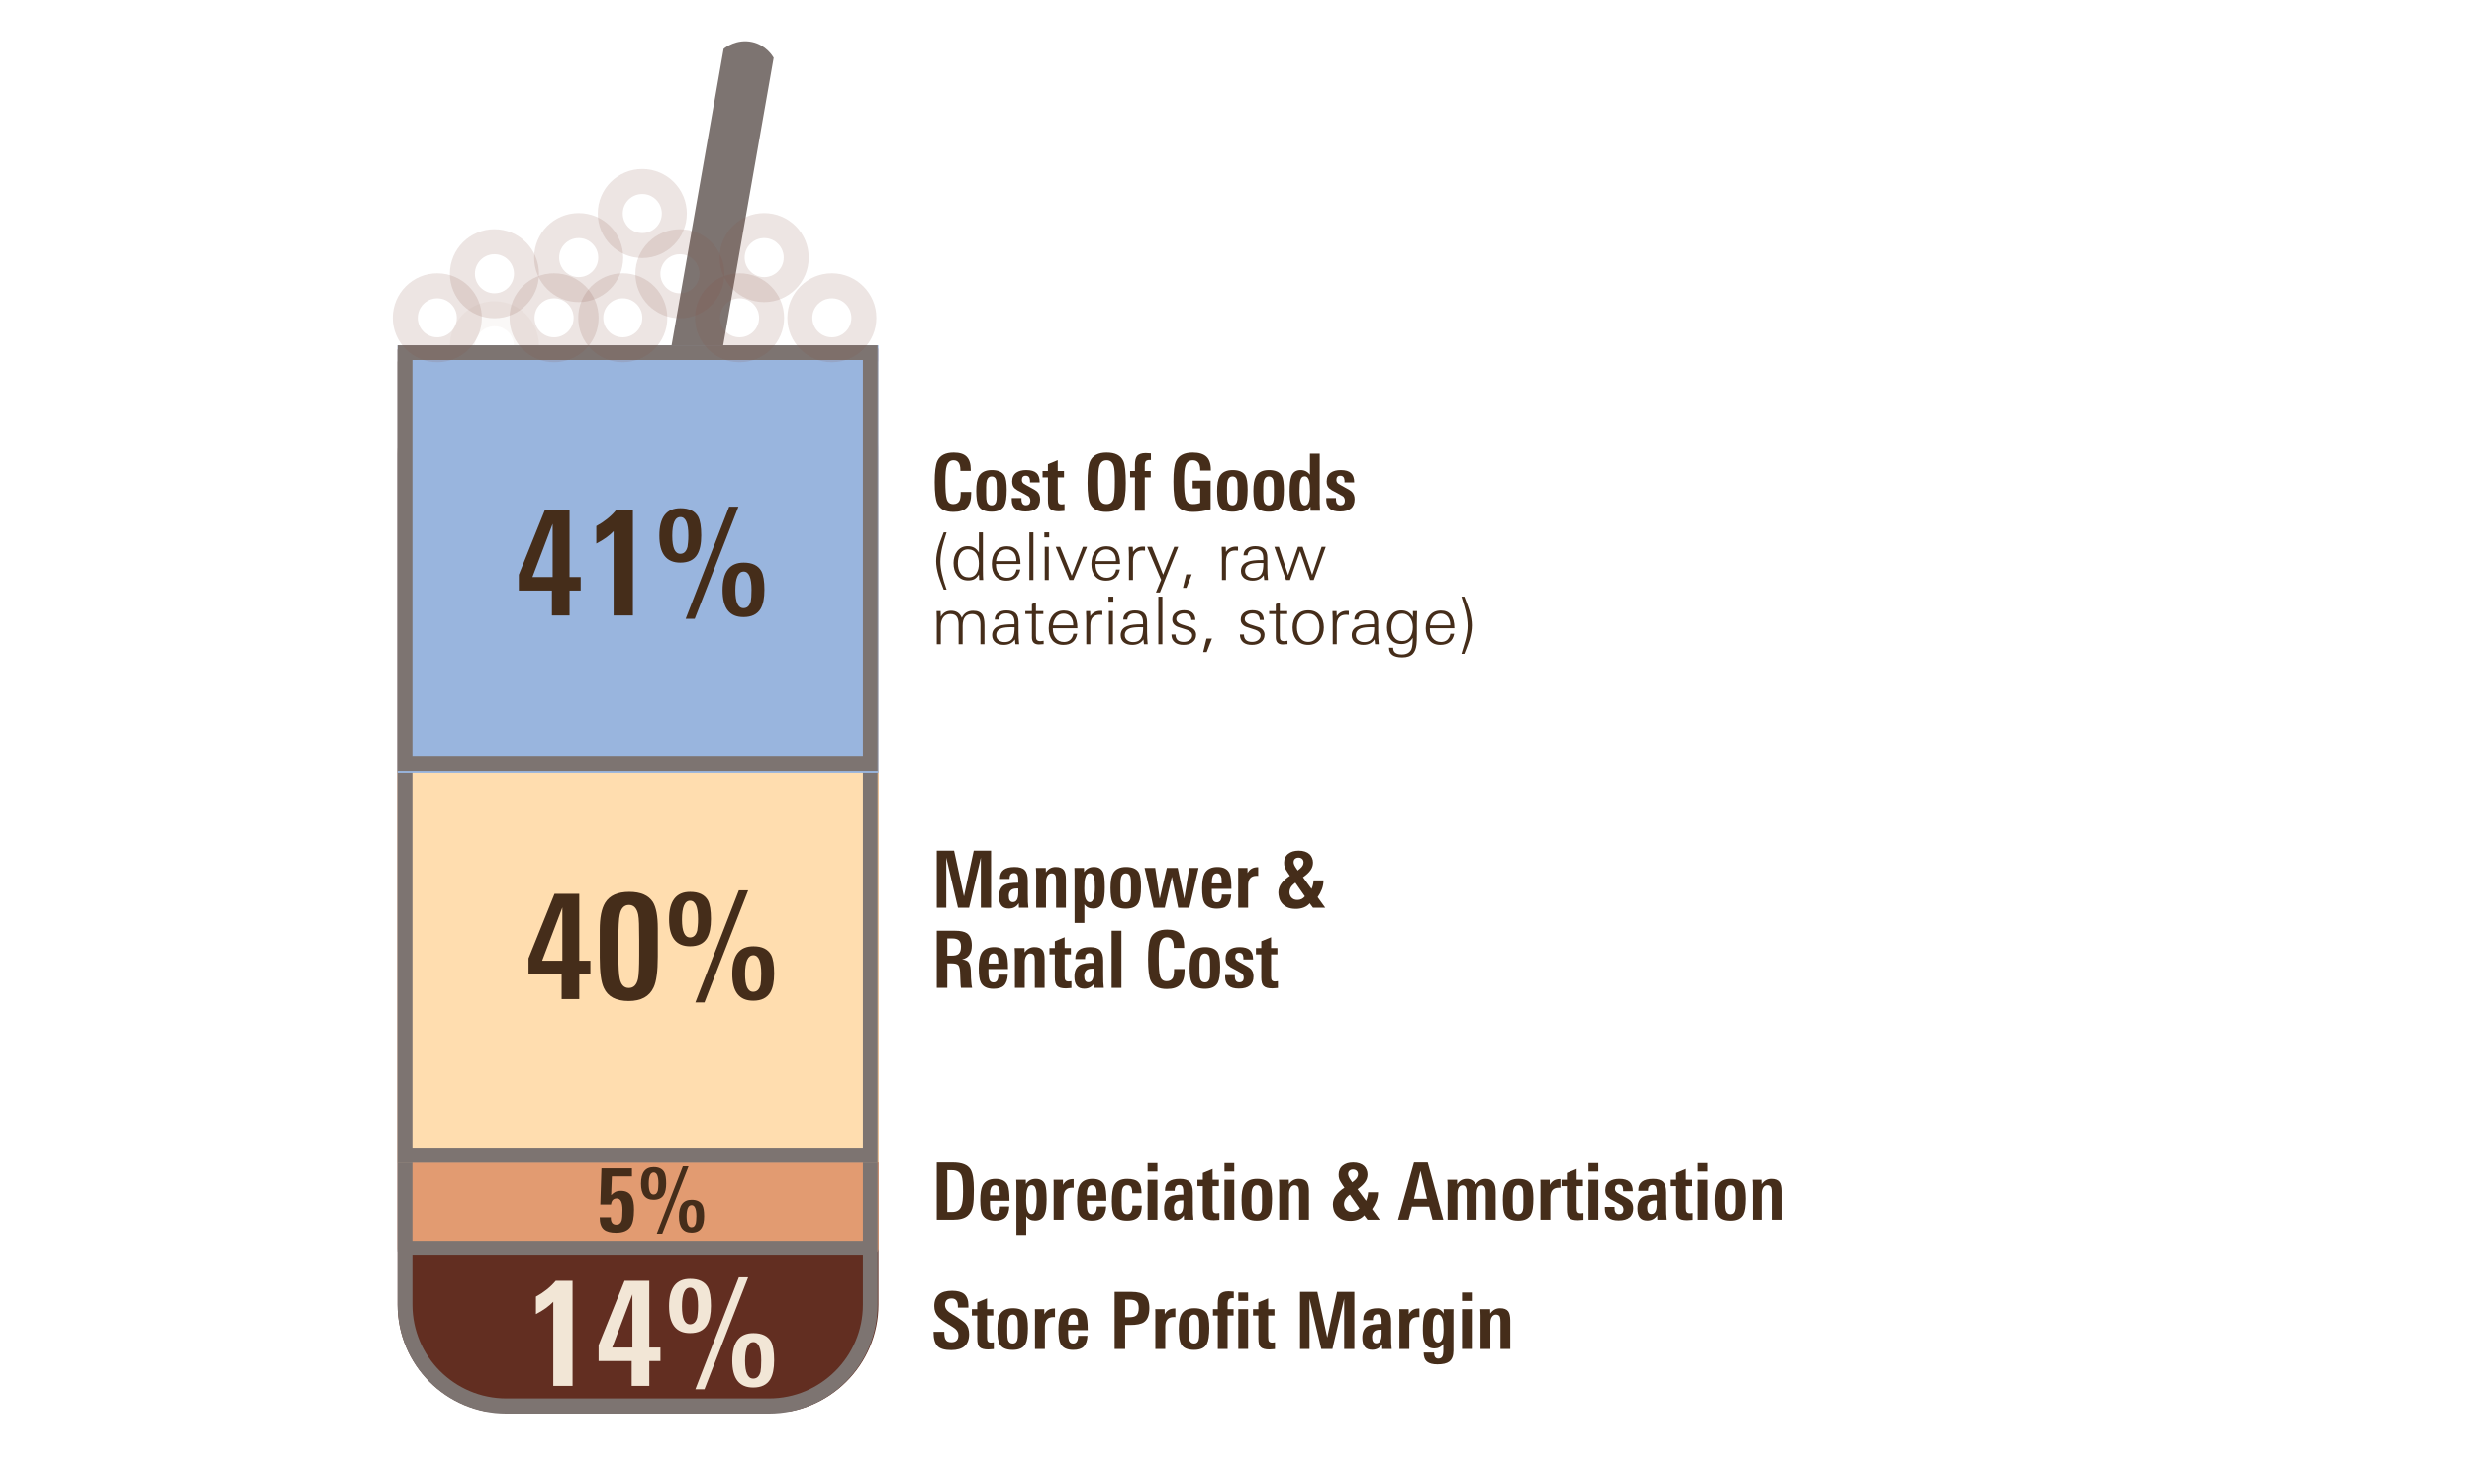 <svg xmlns="http://www.w3.org/2000/svg" xmlns:xlink="http://www.w3.org/1999/xlink" width="500" zoomAndPan="magnify" viewBox="0 0 375 225" height="300" preserveAspectRatio="xMidYMid meet" version="1.0"><defs><filter x="0%" y="0%" width="100%" height="100%" id="737aeca70d"><feColorMatrix values="0 0 0 0 1 0 0 0 0 1 0 0 0 0 1 0 0 0 1 0" color-interpolation-filters="sRGB"/></filter><g/><clipPath id="1d973e9790"><path d="M 93.324 6 L 117.324 6 L 117.324 103.363 L 93.324 103.363 Z M 93.324 6 " clip-rule="nonzero"/></clipPath><clipPath id="94a242664b"><path d="M 60.27 52.359 L 133.145 52.359 L 133.145 215 L 60.27 215 Z M 60.27 52.359 " clip-rule="nonzero"/></clipPath><clipPath id="536a9b9785"><path d="M 76.77 52.359 L 116.645 52.359 C 125.758 52.359 133.145 59.746 133.145 68.859 L 133.145 197.805 C 133.145 206.918 125.758 214.305 116.645 214.305 L 76.77 214.305 C 67.656 214.305 60.27 206.918 60.27 197.805 L 60.27 68.859 C 60.27 59.746 67.656 52.359 76.77 52.359 " clip-rule="nonzero"/></clipPath><clipPath id="65e7e1a03e"><path d="M 60.27 52.367 L 133.02 52.367 L 133.02 214.359 L 60.27 214.359 Z M 60.27 52.367 " clip-rule="nonzero"/></clipPath><clipPath id="5a3402e57f"><path d="M 76.742 52.367 L 116.547 52.367 C 125.645 52.367 133.02 59.754 133.02 68.871 L 133.02 197.848 C 133.02 206.965 125.645 214.352 116.547 214.352 L 76.742 214.352 C 67.645 214.352 60.27 206.965 60.27 197.848 L 60.27 68.871 C 60.27 59.754 67.645 52.367 76.742 52.367 " clip-rule="nonzero"/></clipPath><clipPath id="647d94feed"><path d="M 60.27 52.359 L 133.145 52.359 L 133.145 190.141 L 60.27 190.141 Z M 60.27 52.359 " clip-rule="nonzero"/></clipPath><clipPath id="9398de2241"><path d="M 61.02 52.359 L 132.395 52.359 C 132.809 52.359 133.145 52.695 133.145 53.109 L 133.145 189.262 C 133.145 189.676 132.809 190.012 132.395 190.012 L 61.02 190.012 C 60.605 190.012 60.27 189.676 60.27 189.262 L 60.27 53.109 C 60.27 52.695 60.605 52.359 61.02 52.359 " clip-rule="nonzero"/></clipPath><clipPath id="b5ce9d0e50"><path d="M 60.27 52.363 L 133.02 52.363 L 133.02 190.359 L 60.27 190.359 Z M 60.27 52.363 " clip-rule="nonzero"/></clipPath><clipPath id="8b7c5a8782"><path d="M 61.016 52.363 L 132.27 52.363 C 132.684 52.363 133.02 52.703 133.02 53.117 L 133.02 189.602 C 133.02 190.02 132.684 190.355 132.27 190.355 L 61.016 190.355 C 60.605 190.355 60.27 190.02 60.27 189.602 L 60.27 53.117 C 60.27 52.703 60.605 52.363 61.016 52.363 " clip-rule="nonzero"/></clipPath><mask id="a62c5e9cf2"><g filter="url(#737aeca70d)"><rect x="-37.5" width="450" fill="#000000" y="-22.5" height="270" fill-opacity="0.149"/></g></mask><clipPath id="4f8b8afb48"><path d="M 16.195 15.676 L 29.695 15.676 L 29.695 29.176 L 16.195 29.176 Z M 16.195 15.676 " clip-rule="nonzero"/></clipPath><clipPath id="88f0c775a4"><path d="M 22.945 15.676 C 19.219 15.676 16.195 18.695 16.195 22.426 C 16.195 26.152 19.219 29.176 22.945 29.176 C 26.676 29.176 29.695 26.152 29.695 22.426 C 29.695 18.695 26.676 15.676 22.945 15.676 " clip-rule="nonzero"/></clipPath><clipPath id="e87a7c7ab2"><rect x="0" width="45" y="0" height="45"/></clipPath><clipPath id="53b3c9691c"><path d="M 60.27 54.809 L 133.145 54.809 L 133.145 176.266 L 60.27 176.266 Z M 60.27 54.809 " clip-rule="nonzero"/></clipPath><clipPath id="d60d474690"><path d="M 60.27 54.812 L 133.02 54.812 L 133.02 176.305 L 60.27 176.305 Z M 60.27 54.812 " clip-rule="nonzero"/></clipPath><clipPath id="c6fe1144fb"><path d="M 60.27 52.359 L 133.145 52.359 L 133.145 117.137 L 60.27 117.137 Z M 60.27 52.359 " clip-rule="nonzero"/></clipPath><clipPath id="377af9e95d"><path d="M 60.27 52.359 L 133.02 52.359 L 133.02 116.859 L 60.27 116.859 Z M 60.27 52.359 " clip-rule="nonzero"/></clipPath><mask id="2290290027"><g filter="url(#737aeca70d)"><rect x="-37.5" width="450" fill="#000000" y="-22.5" height="270" fill-opacity="0.149"/></g></mask><clipPath id="2cb5b2d598"><path d="M 15.965 15.305 L 29.465 15.305 L 29.465 28.805 L 15.965 28.805 Z M 15.965 15.305 " clip-rule="nonzero"/></clipPath><clipPath id="14a09a23cf"><path d="M 22.715 15.305 C 18.984 15.305 15.965 18.328 15.965 22.055 C 15.965 25.781 18.984 28.805 22.715 28.805 C 26.441 28.805 29.465 25.781 29.465 22.055 C 29.465 18.328 26.441 15.305 22.715 15.305 " clip-rule="nonzero"/></clipPath><clipPath id="b7e0018ec9"><rect x="0" width="45" y="0" height="45"/></clipPath><mask id="93729e2034"><g filter="url(#737aeca70d)"><rect x="-37.5" width="450" fill="#000000" y="-22.5" height="270" fill-opacity="0.149"/></g></mask><clipPath id="02654e6eaf"><path d="M 16.234 15.438 L 29.734 15.438 L 29.734 28.938 L 16.234 28.938 Z M 16.234 15.438 " clip-rule="nonzero"/></clipPath><clipPath id="4117b81eb4"><path d="M 22.984 15.438 C 19.258 15.438 16.234 18.461 16.234 22.188 C 16.234 25.914 19.258 28.938 22.984 28.938 C 26.715 28.938 29.734 25.914 29.734 22.188 C 29.734 18.461 26.715 15.438 22.984 15.438 " clip-rule="nonzero"/></clipPath><clipPath id="049dbd3da2"><rect x="0" width="46" y="0" height="45"/></clipPath><mask id="c1c3a2011f"><g filter="url(#737aeca70d)"><rect x="-37.5" width="450" fill="#000000" y="-22.5" height="270" fill-opacity="0.149"/></g></mask><clipPath id="bdc16feced"><path d="M 15.535 15.438 L 29.035 15.438 L 29.035 28.938 L 15.535 28.938 Z M 15.535 15.438 " clip-rule="nonzero"/></clipPath><clipPath id="4a35217928"><path d="M 22.285 15.438 C 18.555 15.438 15.535 18.461 15.535 22.188 C 15.535 25.914 18.555 28.938 22.285 28.938 C 26.012 28.938 29.035 25.914 29.035 22.188 C 29.035 18.461 26.012 15.438 22.285 15.438 " clip-rule="nonzero"/></clipPath><clipPath id="8a8630b1d3"><rect x="0" width="45" y="0" height="45"/></clipPath><mask id="7c27d7e1d9"><g filter="url(#737aeca70d)"><rect x="-37.5" width="450" fill="#000000" y="-22.5" height="270" fill-opacity="0.149"/></g></mask><clipPath id="2f6f0560b7"><path d="M 16.195 15.754 L 29.695 15.754 L 29.695 29.254 L 16.195 29.254 Z M 16.195 15.754 " clip-rule="nonzero"/></clipPath><clipPath id="ca807851f8"><path d="M 22.945 15.754 C 19.219 15.754 16.195 18.773 16.195 22.504 C 16.195 26.23 19.219 29.254 22.945 29.254 C 26.676 29.254 29.695 26.23 29.695 22.504 C 29.695 18.773 26.676 15.754 22.945 15.754 " clip-rule="nonzero"/></clipPath><clipPath id="16c241432b"><rect x="0" width="45" y="0" height="45"/></clipPath><mask id="67fa79aced"><g filter="url(#737aeca70d)"><rect x="-37.5" width="450" fill="#000000" y="-22.5" height="270" fill-opacity="0.149"/></g></mask><clipPath id="fcdc61ee2c"><path d="M 16.078 15.305 L 29.578 15.305 L 29.578 28.805 L 16.078 28.805 Z M 16.078 15.305 " clip-rule="nonzero"/></clipPath><clipPath id="a626632ec3"><path d="M 22.828 15.305 C 19.102 15.305 16.078 18.328 16.078 22.055 C 16.078 25.781 19.102 28.805 22.828 28.805 C 26.555 28.805 29.578 25.781 29.578 22.055 C 29.578 18.328 26.555 15.305 22.828 15.305 " clip-rule="nonzero"/></clipPath><clipPath id="b2374879b6"><rect x="0" width="45" y="0" height="45"/></clipPath><mask id="a18cb168e4"><g filter="url(#737aeca70d)"><rect x="-37.5" width="450" fill="#000000" y="-22.5" height="270" fill-opacity="0.149"/></g></mask><clipPath id="d6863d3ace"><path d="M 15.348 15.438 L 28.848 15.438 L 28.848 28.938 L 15.348 28.938 Z M 15.348 15.438 " clip-rule="nonzero"/></clipPath><clipPath id="fefe50fb23"><path d="M 22.098 15.438 C 18.371 15.438 15.348 18.461 15.348 22.188 C 15.348 25.914 18.371 28.938 22.098 28.938 C 25.828 28.938 28.848 25.914 28.848 22.188 C 28.848 18.461 25.828 15.438 22.098 15.438 " clip-rule="nonzero"/></clipPath><clipPath id="2f8fa9d307"><rect x="0" width="45" y="0" height="45"/></clipPath><mask id="c7f55d8727"><g filter="url(#737aeca70d)"><rect x="-37.5" width="450" fill="#000000" y="-22.5" height="270" fill-opacity="0.149"/></g></mask><clipPath id="5229520be7"><path d="M 15.648 15.438 L 29.148 15.438 L 29.148 28.938 L 15.648 28.938 Z M 15.648 15.438 " clip-rule="nonzero"/></clipPath><clipPath id="67e7bc95f8"><path d="M 22.398 15.438 C 18.672 15.438 15.648 18.461 15.648 22.188 C 15.648 25.914 18.672 28.938 22.398 28.938 C 26.125 28.938 29.148 25.914 29.148 22.188 C 29.148 18.461 26.125 15.438 22.398 15.438 " clip-rule="nonzero"/></clipPath><clipPath id="e80246ff2e"><rect x="0" width="45" y="0" height="45"/></clipPath><mask id="403fe596e3"><g filter="url(#737aeca70d)"><rect x="-37.5" width="450" fill="#000000" y="-22.5" height="270" fill-opacity="0.149"/></g></mask><clipPath id="56089d57d4"><path d="M 15.312 15.754 L 28.812 15.754 L 28.812 29.254 L 15.312 29.254 Z M 15.312 15.754 " clip-rule="nonzero"/></clipPath><clipPath id="7b5ed17253"><path d="M 22.062 15.754 C 18.332 15.754 15.312 18.773 15.312 22.504 C 15.312 26.23 18.332 29.254 22.062 29.254 C 25.789 29.254 28.812 26.23 28.812 22.504 C 28.812 18.773 25.789 15.754 22.062 15.754 " clip-rule="nonzero"/></clipPath><clipPath id="8c70b4ebd2"><rect x="0" width="45" y="0" height="45"/></clipPath><mask id="3c1e63db26"><g filter="url(#737aeca70d)"><rect x="-37.5" width="450" fill="#000000" y="-22.5" height="270" fill-opacity="0.149"/></g></mask><clipPath id="d2a5c28f03"><path d="M 16.34 15.438 L 29.84 15.438 L 29.84 28.938 L 16.34 28.938 Z M 16.34 15.438 " clip-rule="nonzero"/></clipPath><clipPath id="00970d495c"><path d="M 23.09 15.438 C 19.363 15.438 16.34 18.461 16.34 22.188 C 16.34 25.914 19.363 28.938 23.09 28.938 C 26.82 28.938 29.84 25.914 29.84 22.188 C 29.84 18.461 26.82 15.438 23.09 15.438 " clip-rule="nonzero"/></clipPath><clipPath id="108705bc5d"><rect x="0" width="46" y="0" height="45"/></clipPath><mask id="04f2aa533d"><g filter="url(#737aeca70d)"><rect x="-37.5" width="450" fill="#000000" y="-22.5" height="270" fill-opacity="0.149"/></g></mask><clipPath id="2853d120bd"><path d="M 15.605 15.621 L 29.105 15.621 L 29.105 29.121 L 15.605 29.121 Z M 15.605 15.621 " clip-rule="nonzero"/></clipPath><clipPath id="a9aed39842"><path d="M 22.355 15.621 C 18.629 15.621 15.605 18.641 15.605 22.371 C 15.605 26.098 18.629 29.121 22.355 29.121 C 26.082 29.121 29.105 26.098 29.105 22.371 C 29.105 18.641 26.082 15.621 22.355 15.621 " clip-rule="nonzero"/></clipPath><clipPath id="c6c95da7f2"><rect x="0" width="45" y="0" height="45"/></clipPath></defs><g clip-path="url(#1d973e9790)"><path fill="#7d7471" d="M 100.969 101.648 C 100.801 101.816 99.242 103.363 96.938 103 C 94.488 102.641 93.457 100.465 93.383 100.297 C 98.809 69.336 104.258 38.371 109.684 7.406 C 109.898 7.215 111.676 5.863 114.004 6.371 C 116.09 6.828 117.098 8.469 117.266 8.758 C 111.816 39.746 106.395 70.688 100.969 101.648 Z M 100.969 101.648 " fill-opacity="1" fill-rule="nonzero"/></g><g clip-path="url(#94a242664b)"><g clip-path="url(#536a9b9785)"><path fill="#622e21" d="M 60.27 52.359 L 133.145 52.359 L 133.145 214.051 L 60.27 214.051 Z M 60.27 52.359 " fill-opacity="1" fill-rule="nonzero"/></g></g><g clip-path="url(#65e7e1a03e)"><g clip-path="url(#5a3402e57f)"><path stroke-linecap="butt" transform="matrix(0.749, 0, 0, 0.75, 60.269, 52.367)" fill="none" stroke-linejoin="miter" d="M 22 0.001 L 75.158 0.001 C 87.308 0.001 97.157 9.846 97.157 21.998 L 97.157 193.905 C 97.157 206.056 87.308 215.902 75.158 215.902 L 22 215.902 C 9.85 215.902 0.001 206.056 0.001 193.905 L 0.001 21.998 C 0.001 9.846 9.85 0.001 22 0.001 " stroke="#7d7471" stroke-width="6" stroke-opacity="1" stroke-miterlimit="4"/></g></g><g clip-path="url(#647d94feed)"><g clip-path="url(#9398de2241)"><path fill="#e29b71" d="M 60.27 52.359 L 133.145 52.359 L 133.145 190.141 L 60.27 190.141 Z M 60.27 52.359 " fill-opacity="1" fill-rule="nonzero"/></g></g><g clip-path="url(#b5ce9d0e50)"><g clip-path="url(#8b7c5a8782)"><path stroke-linecap="butt" transform="matrix(0.749, 0, 0, 0.752, 60.269, 52.365)" fill="none" stroke-linejoin="miter" d="M 0.998 -0.002 L 96.156 -0.002 C 96.709 -0.002 97.157 0.45 97.157 1.001 L 97.157 182.516 C 97.157 183.072 96.709 183.519 96.156 183.519 L 0.998 183.519 C 0.45 183.519 0.001 183.072 0.001 182.516 L 0.001 1.001 C 0.001 0.45 0.45 -0.002 0.998 -0.002 " stroke="#7d7471" stroke-width="6" stroke-opacity="1" stroke-miterlimit="4"/></g></g><g mask="url(#a62c5e9cf2)"><g transform="matrix(1, 0, 0, 1, 52, 30)"><g clip-path="url(#e87a7c7ab2)"><g clip-path="url(#4f8b8afb48)"><g clip-path="url(#88f0c775a4)"><path stroke-linecap="butt" transform="matrix(0.758, 0, 0, 0.758, 16.196, 15.675)" fill="none" stroke-linejoin="miter" d="M 8.905 0.002 C 3.988 0.002 -0.001 3.986 -0.001 8.908 C -0.001 13.825 3.988 17.814 8.905 17.814 C 13.827 17.814 17.811 13.825 17.811 8.908 C 17.811 3.986 13.827 0.002 8.905 0.002 " stroke="#e0d1c7" stroke-width="10" stroke-opacity="1" stroke-miterlimit="4"/></g></g></g></g></g><g clip-path="url(#53b3c9691c)"><path fill="#ffddaf" d="M 60.27 54.809 L 133.145 54.809 L 133.145 176.645 L 60.27 176.645 Z M 60.27 54.809 " fill-opacity="1" fill-rule="nonzero"/></g><g clip-path="url(#d60d474690)"><path stroke-linecap="butt" transform="matrix(0.749, 0, 0, 0.75, 60.269, 54.811)" fill="none" stroke-linejoin="miter" d="M 0.001 0.002 L 97.157 0.002 L 97.157 161.929 L 0.001 161.929 L 0.001 0.002 " stroke="#7d7471" stroke-width="6" stroke-opacity="1" stroke-miterlimit="4"/></g><g clip-path="url(#c6fe1144fb)"><path fill="#99b5de" d="M 60.27 52.359 L 133.145 52.359 L 133.145 117.266 L 60.27 117.266 Z M 60.27 52.359 " fill-opacity="1" fill-rule="nonzero"/></g><g clip-path="url(#377af9e95d)"><path stroke-linecap="butt" transform="matrix(0.749, 0, 0, 0.747, 60.269, 52.359)" fill="none" stroke-linejoin="miter" d="M 0 -0 L 97.156 -0 L 97.156 86.359 L 0 86.359 L 0 -0 " stroke="#7d7471" stroke-width="6" stroke-opacity="1" stroke-miterlimit="4"/></g><g mask="url(#2290290027)"><g transform="matrix(1, 0, 0, 1, 65, 17)"><g clip-path="url(#b7e0018ec9)"><g clip-path="url(#2cb5b2d598)"><g clip-path="url(#14a09a23cf)"><path stroke-linecap="butt" transform="matrix(0.758, 0, 0, 0.758, 15.964, 15.305)" fill="none" stroke-linejoin="miter" d="M 8.908 0 C 3.986 0 0.002 3.989 0.002 8.906 C 0.002 13.823 3.986 17.813 8.908 17.813 C 13.825 17.813 17.814 13.823 17.814 8.906 C 17.814 3.989 13.825 0 8.908 0 " stroke="#845043" stroke-width="10" stroke-opacity="1" stroke-miterlimit="4"/></g></g></g></g></g><g mask="url(#93729e2034)"><g transform="matrix(1, 0, 0, 1, 61, 26)"><g clip-path="url(#049dbd3da2)"><g clip-path="url(#02654e6eaf)"><g clip-path="url(#4117b81eb4)"><path stroke-linecap="butt" transform="matrix(0.758, 0, 0, 0.758, 16.235, 15.438)" fill="none" stroke-linejoin="miter" d="M 8.905 -0 C 3.988 -0 -0.001 3.989 -0.001 8.906 C -0.001 13.823 3.988 17.812 8.905 17.812 C 13.827 17.812 17.811 13.823 17.811 8.906 C 17.811 3.989 13.827 -0 8.905 -0 " stroke="#845043" stroke-width="10" stroke-opacity="1" stroke-miterlimit="4"/></g></g></g></g></g><g mask="url(#c1c3a2011f)"><g transform="matrix(1, 0, 0, 1, 44, 26)"><g clip-path="url(#8a8630b1d3)"><g clip-path="url(#bdc16feced)"><g clip-path="url(#4a35217928)"><path stroke-linecap="butt" transform="matrix(0.758, 0, 0, 0.758, 15.534, 15.438)" fill="none" stroke-linejoin="miter" d="M 8.907 -0 C 3.985 -0 0.001 3.989 0.001 8.906 C 0.001 13.823 3.985 17.812 8.907 17.812 C 13.824 17.812 17.814 13.823 17.814 8.906 C 17.814 3.989 13.824 -0 8.907 -0 " stroke="#845043" stroke-width="10" stroke-opacity="1" stroke-miterlimit="4"/></g></g></g></g></g><g mask="url(#7c27d7e1d9)"><g transform="matrix(1, 0, 0, 1, 52, 19)"><g clip-path="url(#16c241432b)"><g clip-path="url(#2f6f0560b7)"><g clip-path="url(#ca807851f8)"><path stroke-linecap="butt" transform="matrix(0.758, 0, 0, 0.758, 16.196, 15.753)" fill="none" stroke-linejoin="miter" d="M 8.905 0.002 C 3.988 0.002 -0.001 3.986 -0.001 8.908 C -0.001 13.825 3.988 17.814 8.905 17.814 C 13.827 17.814 17.811 13.825 17.811 8.908 C 17.811 3.986 13.827 0.002 8.905 0.002 " stroke="#845043" stroke-width="10" stroke-opacity="1" stroke-miterlimit="4"/></g></g></g></g></g><g mask="url(#67fa79aced)"><g transform="matrix(1, 0, 0, 1, 93, 17)"><g clip-path="url(#b2374879b6)"><g clip-path="url(#fcdc61ee2c)"><g clip-path="url(#a626632ec3)"><path stroke-linecap="butt" transform="matrix(0.758, 0, 0, 0.758, 16.078, 15.305)" fill="none" stroke-linejoin="miter" d="M 8.906 0 C 3.989 0 0 3.989 0 8.906 C 0 13.823 3.989 17.813 8.906 17.813 C 13.823 17.813 17.813 13.823 17.813 8.906 C 17.813 3.989 13.823 0 8.906 0 " stroke="#845043" stroke-width="10" stroke-opacity="1" stroke-miterlimit="4"/></g></g></g></g></g><g mask="url(#a18cb168e4)"><g transform="matrix(1, 0, 0, 1, 90, 26)"><g clip-path="url(#2f8fa9d307)"><g clip-path="url(#d6863d3ace)"><g clip-path="url(#fefe50fb23)"><path stroke-linecap="butt" transform="matrix(0.758, 0, 0, 0.758, 15.35, 15.438)" fill="none" stroke-linejoin="miter" d="M 8.904 -0 C 3.987 -0 -0.003 3.989 -0.003 8.906 C -0.003 13.823 3.987 17.812 8.904 17.812 C 13.826 17.812 17.81 13.823 17.81 8.906 C 17.81 3.989 13.826 -0 8.904 -0 " stroke="#845043" stroke-width="10" stroke-opacity="1" stroke-miterlimit="4"/></g></g></g></g></g><g mask="url(#c7f55d8727)"><g transform="matrix(1, 0, 0, 1, 72, 26)"><g clip-path="url(#e80246ff2e)"><g clip-path="url(#5229520be7)"><g clip-path="url(#67e7bc95f8)"><path stroke-linecap="butt" transform="matrix(0.758, 0, 0, 0.758, 15.649, 15.438)" fill="none" stroke-linejoin="miter" d="M 8.906 -0 C 3.989 -0 -0 3.989 -0 8.906 C -0 13.823 3.989 17.812 8.906 17.812 C 13.823 17.812 17.812 13.823 17.812 8.906 C 17.812 3.989 13.823 -0 8.906 -0 " stroke="#845043" stroke-width="10" stroke-opacity="1" stroke-miterlimit="4"/></g></g></g></g></g><g mask="url(#403fe596e3)"><g transform="matrix(1, 0, 0, 1, 81, 19)"><g clip-path="url(#8c70b4ebd2)"><g clip-path="url(#56089d57d4)"><g clip-path="url(#7b5ed17253)"><path stroke-linecap="butt" transform="matrix(0.758, 0, 0, 0.758, 15.311, 15.753)" fill="none" stroke-linejoin="miter" d="M 8.909 0.002 C 3.986 0.002 0.002 3.986 0.002 8.908 C 0.002 13.825 3.986 17.814 8.909 17.814 C 13.826 17.814 17.815 13.825 17.815 8.908 C 17.815 3.986 13.826 0.002 8.909 0.002 " stroke="#845043" stroke-width="10" stroke-opacity="1" stroke-miterlimit="4"/></g></g></g></g></g><g mask="url(#3c1e63db26)"><g transform="matrix(1, 0, 0, 1, 103, 26)"><g clip-path="url(#108705bc5d)"><g clip-path="url(#d2a5c28f03)"><g clip-path="url(#00970d495c)"><path stroke-linecap="butt" transform="matrix(0.758, 0, 0, 0.758, 16.341, 15.438)" fill="none" stroke-linejoin="miter" d="M 8.905 -0 C 3.988 -0 -0.001 3.989 -0.001 8.906 C -0.001 13.823 3.988 17.812 8.905 17.812 C 13.827 17.812 17.811 13.823 17.811 8.906 C 17.811 3.989 13.827 -0 8.905 -0 " stroke="#845043" stroke-width="10" stroke-opacity="1" stroke-miterlimit="4"/></g></g></g></g></g><g mask="url(#04f2aa533d)"><g transform="matrix(1, 0, 0, 1, 75, 10)"><g clip-path="url(#c6c95da7f2)"><g clip-path="url(#2853d120bd)"><g clip-path="url(#a9aed39842)"><path stroke-linecap="butt" transform="matrix(0.758, 0, 0, 0.758, 15.605, 15.62)" fill="none" stroke-linejoin="miter" d="M 8.907 0.002 C 3.99 0.002 0.001 3.986 0.001 8.908 C 0.001 13.825 3.99 17.814 8.907 17.814 C 13.824 17.814 17.813 13.825 17.813 8.908 C 17.813 3.986 13.824 0.002 8.907 0.002 " stroke="#845043" stroke-width="10" stroke-opacity="1" stroke-miterlimit="4"/></g></g></g></g></g><g fill="#452d1a" fill-opacity="1"><g transform="translate(77.893, 93.317)"><g><path d="M 5.875 -13.906 L 2.812 -5.828 L 5.875 -5.828 Z M 8.438 -3.781 L 8.438 0 L 5.766 0 L 5.766 -3.781 L 0.75 -3.781 L 0.75 -6.188 L 4.688 -15.969 L 8.438 -15.969 L 8.438 -5.828 L 10.125 -5.828 L 10.125 -3.781 Z M 8.438 -3.781 "/></g></g></g><g fill="#452d1a" fill-opacity="1"><g transform="translate(88.513, 93.317)"><g><path d="M 4.5 0 L 4.5 -12.781 C 3.844 -12.094 2.969 -11.469 1.875 -10.906 L 1.875 -13.562 C 2.438 -13.863 2.969 -14.211 3.469 -14.609 C 3.977 -15.004 4.445 -15.457 4.875 -15.969 L 7.422 -15.969 L 7.422 0 Z M 4.5 0 "/></g></g></g><g fill="#452d1a" fill-opacity="1"><g transform="translate(99.132, 93.317)"><g><path d="M 5.203 -12.156 C 5.203 -14 4.801 -14.922 4 -14.922 C 3.176 -14.922 2.766 -13.973 2.766 -12.078 C 2.766 -10.266 3.172 -9.359 3.984 -9.359 C 4.535 -9.359 4.898 -9.711 5.078 -10.422 C 5.109 -10.586 5.133 -10.812 5.156 -11.094 C 5.188 -11.375 5.203 -11.727 5.203 -12.156 Z M 14.781 -3.891 C 14.781 -5.734 14.383 -6.656 13.594 -6.656 C 12.75 -6.656 12.328 -5.711 12.328 -3.828 C 12.328 -2.016 12.738 -1.109 13.562 -1.109 C 14.125 -1.109 14.492 -1.457 14.672 -2.156 C 14.703 -2.32 14.727 -2.547 14.75 -2.828 C 14.77 -3.117 14.781 -3.473 14.781 -3.891 Z M 7.156 -12.156 C 7.156 -10.895 6.957 -9.93 6.562 -9.266 C 6.07 -8.43 5.211 -8.016 3.984 -8.016 C 1.867 -8.016 0.812 -9.379 0.812 -12.109 C 0.812 -14.879 1.875 -16.266 4 -16.266 C 5.312 -16.266 6.207 -15.836 6.688 -14.984 C 7 -14.398 7.156 -13.457 7.156 -12.156 Z M 6.172 0.516 L 4.797 0.516 L 11.391 -16.5 L 12.797 -16.5 Z M 16.734 -3.891 C 16.734 -2.629 16.539 -1.672 16.156 -1.016 C 15.656 -0.172 14.789 0.25 13.562 0.25 C 11.445 0.25 10.391 -1.109 10.391 -3.828 C 10.391 -6.617 11.457 -8.016 13.594 -8.016 C 14.895 -8.016 15.785 -7.586 16.266 -6.734 C 16.578 -6.141 16.734 -5.191 16.734 -3.891 Z M 16.734 -3.891 "/></g></g></g><g fill="#452d1a" fill-opacity="1"><g transform="translate(79.364, 151.487)"><g><path d="M 5.875 -13.906 L 2.812 -5.828 L 5.875 -5.828 Z M 8.438 -3.781 L 8.438 0 L 5.766 0 L 5.766 -3.781 L 0.75 -3.781 L 0.75 -6.188 L 4.688 -15.969 L 8.438 -15.969 L 8.438 -5.828 L 10.125 -5.828 L 10.125 -3.781 Z M 8.438 -3.781 "/></g></g></g><g fill="#452d1a" fill-opacity="1"><g transform="translate(89.984, 151.487)"><g><path d="M 6.906 -9 C 6.906 -9.988 6.895 -10.801 6.875 -11.438 C 6.852 -12.07 6.812 -12.535 6.75 -12.828 C 6.539 -13.797 6.078 -14.281 5.359 -14.281 C 4.617 -14.281 4.148 -13.785 3.953 -12.797 C 3.816 -12.18 3.75 -10.914 3.75 -9 L 3.75 -6.703 C 3.75 -4.898 3.816 -3.707 3.953 -3.125 C 4.148 -2.164 4.609 -1.688 5.328 -1.688 C 6.066 -1.688 6.535 -2.164 6.734 -3.125 C 6.848 -3.676 6.906 -4.848 6.906 -6.641 Z M 9.719 -6.453 C 9.719 -4.223 9.508 -2.664 9.094 -1.781 C 8.457 -0.395 7.195 0.297 5.312 0.297 C 3.406 0.297 2.148 -0.363 1.547 -1.688 C 1.129 -2.539 0.922 -4.094 0.922 -6.344 L 0.922 -10.484 C 0.922 -12.348 1.191 -13.723 1.734 -14.609 C 2.41 -15.711 3.633 -16.266 5.406 -16.266 C 7.125 -16.266 8.316 -15.75 8.984 -14.719 C 9.473 -13.914 9.719 -12.586 9.719 -10.734 Z M 9.719 -6.453 "/></g></g></g><g fill="#452d1a" fill-opacity="1"><g transform="translate(100.604, 151.487)"><g><path d="M 5.203 -12.156 C 5.203 -14 4.801 -14.922 4 -14.922 C 3.176 -14.922 2.766 -13.973 2.766 -12.078 C 2.766 -10.266 3.172 -9.359 3.984 -9.359 C 4.535 -9.359 4.898 -9.711 5.078 -10.422 C 5.109 -10.586 5.133 -10.812 5.156 -11.094 C 5.188 -11.375 5.203 -11.727 5.203 -12.156 Z M 14.781 -3.891 C 14.781 -5.734 14.383 -6.656 13.594 -6.656 C 12.75 -6.656 12.328 -5.711 12.328 -3.828 C 12.328 -2.016 12.738 -1.109 13.562 -1.109 C 14.125 -1.109 14.492 -1.457 14.672 -2.156 C 14.703 -2.32 14.727 -2.547 14.75 -2.828 C 14.77 -3.117 14.781 -3.473 14.781 -3.891 Z M 7.156 -12.156 C 7.156 -10.895 6.957 -9.93 6.562 -9.266 C 6.07 -8.43 5.211 -8.016 3.984 -8.016 C 1.867 -8.016 0.812 -9.379 0.812 -12.109 C 0.812 -14.879 1.875 -16.266 4 -16.266 C 5.312 -16.266 6.207 -15.836 6.688 -14.984 C 7 -14.398 7.156 -13.457 7.156 -12.156 Z M 6.172 0.516 L 4.797 0.516 L 11.391 -16.5 L 12.797 -16.5 Z M 16.734 -3.891 C 16.734 -2.629 16.539 -1.672 16.156 -1.016 C 15.656 -0.172 14.789 0.25 13.562 0.25 C 11.445 0.25 10.391 -1.109 10.391 -3.828 C 10.391 -6.617 11.457 -8.016 13.594 -8.016 C 14.895 -8.016 15.785 -7.586 16.266 -6.734 C 16.578 -6.141 16.734 -5.191 16.734 -3.891 Z M 16.734 -3.891 "/></g></g></g><g fill="#452d1a" fill-opacity="1"><g transform="translate(90.306, 186.737)"><g><path d="M 5.797 -3.328 C 5.797 -2.129 5.633 -1.285 5.312 -0.797 C 4.906 -0.148 4.16 0.172 3.078 0.172 C 2.242 0.172 1.629 0.008 1.234 -0.312 C 0.805 -0.664 0.594 -1.285 0.594 -2.172 L 2.281 -2.172 C 2.258 -1.422 2.539 -1.047 3.125 -1.047 C 3.52 -1.047 3.785 -1.254 3.922 -1.672 C 4.004 -1.973 4.047 -2.516 4.047 -3.297 C 4.047 -4.441 3.758 -5.016 3.188 -5.016 C 2.664 -5.016 2.375 -4.707 2.312 -4.094 L 0.688 -4.094 L 0.859 -9.578 L 5.484 -9.578 L 5.484 -8.359 L 2.438 -8.359 L 2.328 -5.516 C 2.555 -5.742 2.766 -5.906 2.953 -6 C 3.18 -6.113 3.469 -6.172 3.812 -6.172 C 4.57 -6.172 5.109 -5.891 5.422 -5.328 C 5.672 -4.879 5.797 -4.211 5.797 -3.328 Z M 5.797 -3.328 "/></g></g></g><g fill="#452d1a" fill-opacity="1"><g transform="translate(96.679, 186.737)"><g><path d="M 3.125 -7.297 C 3.125 -8.398 2.883 -8.953 2.406 -8.953 C 1.906 -8.953 1.656 -8.383 1.656 -7.25 C 1.656 -6.156 1.898 -5.609 2.391 -5.609 C 2.723 -5.609 2.941 -5.82 3.047 -6.25 C 3.066 -6.352 3.082 -6.488 3.094 -6.656 C 3.113 -6.82 3.125 -7.035 3.125 -7.297 Z M 8.875 -2.328 C 8.875 -3.441 8.633 -4 8.156 -4 C 7.645 -4 7.391 -3.43 7.391 -2.297 C 7.391 -1.203 7.641 -0.656 8.141 -0.656 C 8.473 -0.656 8.691 -0.867 8.797 -1.297 C 8.816 -1.391 8.832 -1.52 8.844 -1.688 C 8.863 -1.863 8.875 -2.078 8.875 -2.328 Z M 4.297 -7.297 C 4.297 -6.535 4.176 -5.957 3.938 -5.562 C 3.645 -5.062 3.129 -4.812 2.391 -4.812 C 1.117 -4.812 0.484 -5.629 0.484 -7.266 C 0.484 -8.93 1.125 -9.766 2.406 -9.766 C 3.188 -9.766 3.723 -9.504 4.016 -8.984 C 4.203 -8.641 4.297 -8.078 4.297 -7.297 Z M 3.703 0.312 L 2.875 0.312 L 6.828 -9.891 L 7.688 -9.891 Z M 10.047 -2.328 C 10.047 -1.578 9.926 -1.004 9.688 -0.609 C 9.395 -0.098 8.879 0.156 8.141 0.156 C 6.867 0.156 6.234 -0.66 6.234 -2.297 C 6.234 -3.973 6.875 -4.812 8.156 -4.812 C 8.938 -4.812 9.473 -4.551 9.766 -4.031 C 9.953 -3.688 10.047 -3.117 10.047 -2.328 Z M 10.047 -2.328 "/></g></g></g><g fill="#f2e6d6" fill-opacity="1"><g transform="translate(79.364, 210.137)"><g><path d="M 4.5 0 L 4.5 -12.781 C 3.844 -12.094 2.969 -11.469 1.875 -10.906 L 1.875 -13.562 C 2.438 -13.863 2.969 -14.211 3.469 -14.609 C 3.977 -15.004 4.445 -15.457 4.875 -15.969 L 7.422 -15.969 L 7.422 0 Z M 4.5 0 "/></g></g></g><g fill="#f2e6d6" fill-opacity="1"><g transform="translate(89.984, 210.137)"><g><path d="M 5.875 -13.906 L 2.812 -5.828 L 5.875 -5.828 Z M 8.438 -3.781 L 8.438 0 L 5.766 0 L 5.766 -3.781 L 0.75 -3.781 L 0.75 -6.188 L 4.688 -15.969 L 8.438 -15.969 L 8.438 -5.828 L 10.125 -5.828 L 10.125 -3.781 Z M 8.438 -3.781 "/></g></g></g><g fill="#f2e6d6" fill-opacity="1"><g transform="translate(100.604, 210.137)"><g><path d="M 5.203 -12.156 C 5.203 -14 4.801 -14.922 4 -14.922 C 3.176 -14.922 2.766 -13.973 2.766 -12.078 C 2.766 -10.266 3.172 -9.359 3.984 -9.359 C 4.535 -9.359 4.898 -9.711 5.078 -10.422 C 5.109 -10.586 5.133 -10.812 5.156 -11.094 C 5.188 -11.375 5.203 -11.727 5.203 -12.156 Z M 14.781 -3.891 C 14.781 -5.734 14.383 -6.656 13.594 -6.656 C 12.75 -6.656 12.328 -5.711 12.328 -3.828 C 12.328 -2.016 12.738 -1.109 13.562 -1.109 C 14.125 -1.109 14.492 -1.457 14.672 -2.156 C 14.703 -2.32 14.727 -2.547 14.75 -2.828 C 14.77 -3.117 14.781 -3.473 14.781 -3.891 Z M 7.156 -12.156 C 7.156 -10.895 6.957 -9.93 6.562 -9.266 C 6.07 -8.43 5.211 -8.016 3.984 -8.016 C 1.867 -8.016 0.812 -9.379 0.812 -12.109 C 0.812 -14.879 1.875 -16.266 4 -16.266 C 5.312 -16.266 6.207 -15.836 6.688 -14.984 C 7 -14.398 7.156 -13.457 7.156 -12.156 Z M 6.172 0.516 L 4.797 0.516 L 11.391 -16.5 L 12.797 -16.5 Z M 16.734 -3.891 C 16.734 -2.629 16.539 -1.672 16.156 -1.016 C 15.656 -0.172 14.789 0.25 13.562 0.25 C 11.445 0.25 10.391 -1.109 10.391 -3.828 C 10.391 -6.617 11.457 -8.016 13.594 -8.016 C 14.895 -8.016 15.785 -7.586 16.266 -6.734 C 16.578 -6.141 16.734 -5.191 16.734 -3.891 Z M 16.734 -3.891 "/></g></g></g><g fill="#452d1a" fill-opacity="1"><g transform="translate(141.124, 77.443)"><g><path d="M 6.078 -2.594 C 6.078 -1.633 5.859 -0.93 5.422 -0.484 C 4.984 -0.047 4.305 0.172 3.391 0.172 C 2.16 0.172 1.348 -0.238 0.953 -1.062 C 0.68 -1.645 0.547 -2.742 0.547 -4.359 C 0.547 -5.898 0.68 -6.973 0.953 -7.578 C 1.348 -8.422 2.176 -8.844 3.438 -8.844 C 4.332 -8.844 4.984 -8.633 5.391 -8.219 C 5.805 -7.801 6.016 -7.145 6.016 -6.25 L 6.016 -6.062 L 4.438 -6.062 L 4.438 -6.219 C 4.438 -7.188 4.094 -7.672 3.406 -7.672 C 2.883 -7.672 2.535 -7.383 2.359 -6.812 C 2.223 -6.406 2.156 -5.629 2.156 -4.484 C 2.156 -3.129 2.223 -2.238 2.359 -1.812 C 2.504 -1.281 2.836 -1.016 3.359 -1.016 C 3.816 -1.016 4.133 -1.188 4.312 -1.531 C 4.426 -1.781 4.484 -2.156 4.484 -2.656 L 4.484 -2.859 L 6.078 -2.859 Z M 6.078 -2.594 "/></g></g></g><g fill="#452d1a" fill-opacity="1"><g transform="translate(147.532, 77.443)"><g><path d="M 3.547 -3.625 C 3.547 -4.133 3.516 -4.5 3.453 -4.719 C 3.336 -5.051 3.109 -5.219 2.766 -5.219 C 2.41 -5.219 2.172 -5.02 2.047 -4.625 C 1.973 -4.395 1.938 -4.051 1.938 -3.594 L 1.938 -2.406 C 1.938 -1.938 1.969 -1.598 2.031 -1.391 C 2.145 -1.016 2.391 -0.828 2.766 -0.828 C 3.109 -0.828 3.336 -1.004 3.453 -1.359 C 3.516 -1.547 3.547 -1.867 3.547 -2.328 Z M 5.062 -3.203 C 5.062 -2.047 4.941 -1.238 4.703 -0.781 C 4.379 -0.164 3.734 0.141 2.766 0.141 C 1.766 0.141 1.102 -0.156 0.781 -0.75 C 0.551 -1.164 0.438 -1.922 0.438 -3.016 C 0.438 -4.023 0.566 -4.766 0.828 -5.234 C 1.191 -5.867 1.848 -6.188 2.797 -6.188 C 3.742 -6.188 4.383 -5.91 4.719 -5.359 C 4.945 -4.961 5.062 -4.242 5.062 -3.203 Z M 5.062 -3.203 "/></g></g></g><g fill="#452d1a" fill-opacity="1"><g transform="translate(153.028, 77.443)"><g><path d="M 4.625 -1.75 C 4.625 -0.508 3.883 0.109 2.406 0.109 C 1.039 0.109 0.348 -0.461 0.328 -1.609 L 0.328 -1.938 L 1.797 -1.938 L 1.797 -1.734 C 1.805 -1.141 2.031 -0.844 2.469 -0.844 C 2.914 -0.844 3.141 -1.078 3.141 -1.547 C 3.141 -1.805 3.051 -2.02 2.875 -2.188 C 2.812 -2.227 2.703 -2.289 2.547 -2.375 C 2.391 -2.469 2.188 -2.582 1.938 -2.719 C 1.625 -2.875 1.367 -3.008 1.172 -3.125 C 0.984 -3.25 0.844 -3.352 0.75 -3.438 C 0.508 -3.676 0.391 -4.02 0.391 -4.469 C 0.391 -5.051 0.598 -5.492 1.016 -5.797 C 1.391 -6.055 1.891 -6.188 2.516 -6.188 C 3.234 -6.188 3.754 -6.035 4.078 -5.734 C 4.398 -5.441 4.562 -4.969 4.562 -4.312 L 3.094 -4.312 L 3.094 -4.625 C 3.062 -5.094 2.848 -5.328 2.453 -5.328 C 2.055 -5.328 1.859 -5.113 1.859 -4.688 C 1.859 -4.438 1.969 -4.238 2.188 -4.094 C 2.227 -4.062 2.328 -4.004 2.484 -3.922 C 2.641 -3.836 2.852 -3.719 3.125 -3.562 C 3.676 -3.281 4.039 -3.051 4.219 -2.875 C 4.488 -2.594 4.625 -2.219 4.625 -1.75 Z M 4.625 -1.75 "/></g></g></g><g fill="#452d1a" fill-opacity="1"><g transform="translate(157.948, 77.443)"><g><path d="M 3.406 0.016 C 3.289 0.023 3.16 0.035 3.016 0.047 C 2.879 0.066 2.727 0.078 2.562 0.078 C 1.938 0.078 1.5 -0.039 1.25 -0.281 C 1.008 -0.5 0.891 -0.93 0.891 -1.578 L 0.891 -5.078 L 0.078 -5.078 L 0.078 -6.047 L 0.891 -6.047 L 0.891 -7.078 L 2.375 -7.688 L 2.375 -6.047 L 3.328 -6.047 L 3.328 -5.078 L 2.375 -5.078 L 2.375 -1.797 C 2.375 -1.484 2.41 -1.273 2.484 -1.172 C 2.566 -1.035 2.738 -0.969 3 -0.969 C 3.082 -0.977 3.219 -0.992 3.406 -1.016 Z M 3.406 0.016 "/></g></g></g><g fill="#452d1a" fill-opacity="1"><g transform="translate(161.464, 77.443)"><g/></g></g><g fill="#452d1a" fill-opacity="1"><g transform="translate(164.296, 77.443)"><g><path d="M 4.688 -4.453 C 4.688 -5.641 4.633 -6.41 4.531 -6.766 C 4.375 -7.367 4.008 -7.672 3.438 -7.672 C 2.863 -7.672 2.488 -7.352 2.312 -6.719 C 2.207 -6.332 2.156 -5.555 2.156 -4.391 C 2.156 -3.129 2.211 -2.297 2.328 -1.891 C 2.484 -1.305 2.852 -1.016 3.438 -1.016 C 4 -1.016 4.363 -1.312 4.531 -1.906 C 4.633 -2.289 4.688 -3.141 4.688 -4.453 Z M 6.344 -4.219 C 6.344 -2.688 6.207 -1.645 5.938 -1.094 C 5.531 -0.25 4.68 0.172 3.391 0.172 C 2.148 0.172 1.332 -0.242 0.938 -1.078 C 0.676 -1.641 0.547 -2.688 0.547 -4.219 C 0.547 -5.844 0.676 -6.945 0.938 -7.531 C 1.332 -8.406 2.164 -8.844 3.438 -8.844 C 4.738 -8.844 5.582 -8.414 5.969 -7.562 C 6.219 -7.031 6.344 -5.914 6.344 -4.219 Z M 6.344 -4.219 "/></g></g></g><g fill="#452d1a" fill-opacity="1"><g transform="translate(171.172, 77.443)"><g><path d="M 3.281 -7.703 C 3.25 -7.711 3.203 -7.719 3.141 -7.719 C 2.816 -7.719 2.602 -7.656 2.5 -7.531 C 2.395 -7.406 2.344 -7.16 2.344 -6.797 L 2.344 -6.047 L 3.25 -6.047 L 3.25 -5.078 L 2.344 -5.078 L 2.344 0 L 0.859 0 L 0.859 -5.078 L 0.125 -5.078 L 0.125 -6.047 L 0.859 -6.047 L 0.859 -7 C 0.859 -7.582 0.957 -8.008 1.156 -8.281 C 1.406 -8.602 1.848 -8.766 2.484 -8.766 C 2.734 -8.766 3 -8.75 3.281 -8.719 Z M 3.281 -7.703 "/></g></g></g><g fill="#452d1a" fill-opacity="1"><g transform="translate(174.484, 77.443)"><g/></g></g><g fill="#452d1a" fill-opacity="1"><g transform="translate(177.316, 77.443)"><g><path d="M 4.609 -6.109 L 4.609 -6.25 C 4.609 -7.195 4.234 -7.672 3.484 -7.672 C 2.91 -7.672 2.535 -7.391 2.359 -6.828 C 2.223 -6.422 2.156 -5.691 2.156 -4.641 C 2.156 -3.191 2.238 -2.238 2.406 -1.781 C 2.582 -1.27 2.953 -1.016 3.516 -1.016 C 3.93 -1.016 4.297 -1.078 4.609 -1.203 L 4.609 -3.406 L 3.469 -3.406 L 3.469 -4.578 L 6.188 -4.578 L 6.188 -0.234 C 5.289 0.035 4.41 0.172 3.547 0.172 C 2.211 0.172 1.348 -0.242 0.953 -1.078 C 0.68 -1.629 0.547 -2.742 0.547 -4.422 C 0.547 -5.953 0.676 -6.992 0.938 -7.547 C 1.344 -8.41 2.191 -8.844 3.484 -8.844 C 4.41 -8.844 5.098 -8.633 5.547 -8.219 C 5.992 -7.812 6.219 -7.148 6.219 -6.234 L 6.219 -6.109 Z M 4.609 -6.109 "/></g></g></g><g fill="#452d1a" fill-opacity="1"><g transform="translate(184.048, 77.443)"><g><path d="M 3.547 -3.625 C 3.547 -4.133 3.516 -4.5 3.453 -4.719 C 3.336 -5.051 3.109 -5.219 2.766 -5.219 C 2.41 -5.219 2.172 -5.02 2.047 -4.625 C 1.973 -4.395 1.938 -4.051 1.938 -3.594 L 1.938 -2.406 C 1.938 -1.938 1.969 -1.598 2.031 -1.391 C 2.145 -1.016 2.391 -0.828 2.766 -0.828 C 3.109 -0.828 3.336 -1.004 3.453 -1.359 C 3.516 -1.547 3.547 -1.867 3.547 -2.328 Z M 5.062 -3.203 C 5.062 -2.047 4.941 -1.238 4.703 -0.781 C 4.379 -0.164 3.734 0.141 2.766 0.141 C 1.766 0.141 1.102 -0.156 0.781 -0.75 C 0.551 -1.164 0.438 -1.922 0.438 -3.016 C 0.438 -4.023 0.566 -4.766 0.828 -5.234 C 1.191 -5.867 1.848 -6.188 2.797 -6.188 C 3.742 -6.188 4.383 -5.91 4.719 -5.359 C 4.945 -4.961 5.062 -4.242 5.062 -3.203 Z M 5.062 -3.203 "/></g></g></g><g fill="#452d1a" fill-opacity="1"><g transform="translate(189.544, 77.443)"><g><path d="M 3.547 -3.625 C 3.547 -4.133 3.516 -4.5 3.453 -4.719 C 3.336 -5.051 3.109 -5.219 2.766 -5.219 C 2.41 -5.219 2.172 -5.02 2.047 -4.625 C 1.973 -4.395 1.938 -4.051 1.938 -3.594 L 1.938 -2.406 C 1.938 -1.938 1.969 -1.598 2.031 -1.391 C 2.145 -1.016 2.391 -0.828 2.766 -0.828 C 3.109 -0.828 3.336 -1.004 3.453 -1.359 C 3.516 -1.547 3.547 -1.867 3.547 -2.328 Z M 5.062 -3.203 C 5.062 -2.047 4.941 -1.238 4.703 -0.781 C 4.379 -0.164 3.734 0.141 2.766 0.141 C 1.766 0.141 1.102 -0.156 0.781 -0.75 C 0.551 -1.164 0.438 -1.922 0.438 -3.016 C 0.438 -4.023 0.566 -4.766 0.828 -5.234 C 1.191 -5.867 1.848 -6.188 2.797 -6.188 C 3.742 -6.188 4.383 -5.91 4.719 -5.359 C 4.945 -4.961 5.062 -4.242 5.062 -3.203 Z M 5.062 -3.203 "/></g></g></g><g fill="#452d1a" fill-opacity="1"><g transform="translate(195.04, 77.443)"><g><path d="M 3.531 -2.953 C 3.531 -3.672 3.488 -4.188 3.406 -4.5 C 3.289 -4.988 3.062 -5.234 2.719 -5.234 C 2.375 -5.234 2.148 -5.016 2.047 -4.578 C 1.973 -4.273 1.938 -3.727 1.938 -2.938 C 1.938 -1.531 2.195 -0.828 2.719 -0.828 C 3.062 -0.828 3.289 -1.055 3.406 -1.516 C 3.488 -1.797 3.531 -2.273 3.531 -2.953 Z M 3.609 0 L 3.594 -0.641 C 3.281 -0.129 2.812 0.125 2.188 0.125 C 1.477 0.125 0.984 -0.195 0.703 -0.844 C 0.523 -1.301 0.438 -2.008 0.438 -2.969 C 0.438 -4.008 0.523 -4.77 0.703 -5.25 C 0.941 -5.875 1.406 -6.188 2.094 -6.188 C 2.688 -6.188 3.16 -5.953 3.516 -5.484 L 3.516 -8.672 L 5 -8.672 L 5 -1.109 C 5 -0.773 5.016 -0.406 5.047 0 Z M 3.609 0 "/></g></g></g><g fill="#452d1a" fill-opacity="1"><g transform="translate(200.704, 77.443)"><g><path d="M 4.625 -1.75 C 4.625 -0.508 3.883 0.109 2.406 0.109 C 1.039 0.109 0.348 -0.461 0.328 -1.609 L 0.328 -1.938 L 1.797 -1.938 L 1.797 -1.734 C 1.805 -1.141 2.031 -0.844 2.469 -0.844 C 2.914 -0.844 3.141 -1.078 3.141 -1.547 C 3.141 -1.805 3.051 -2.02 2.875 -2.188 C 2.812 -2.227 2.703 -2.289 2.547 -2.375 C 2.391 -2.469 2.188 -2.582 1.938 -2.719 C 1.625 -2.875 1.367 -3.008 1.172 -3.125 C 0.984 -3.25 0.844 -3.352 0.75 -3.438 C 0.508 -3.676 0.391 -4.02 0.391 -4.469 C 0.391 -5.051 0.598 -5.492 1.016 -5.797 C 1.391 -6.055 1.891 -6.188 2.516 -6.188 C 3.234 -6.188 3.754 -6.035 4.078 -5.734 C 4.398 -5.441 4.562 -4.969 4.562 -4.312 L 3.094 -4.312 L 3.094 -4.625 C 3.062 -5.094 2.848 -5.328 2.453 -5.328 C 2.055 -5.328 1.859 -5.113 1.859 -4.688 C 1.859 -4.438 1.969 -4.238 2.188 -4.094 C 2.227 -4.062 2.328 -4.004 2.484 -3.922 C 2.641 -3.836 2.852 -3.719 3.125 -3.562 C 3.676 -3.281 4.039 -3.051 4.219 -2.875 C 4.488 -2.594 4.625 -2.219 4.625 -1.75 Z M 4.625 -1.75 "/></g></g></g><g fill="#452d1a" fill-opacity="1"><g transform="translate(141.124, 87.943)"><g><path d="M 2.344 1.453 L 1.906 1.453 C 1.5 0.422 1.238 -0.281 1.125 -0.656 C 0.883 -1.477 0.766 -2.219 0.766 -2.875 C 0.766 -3.539 0.883 -4.281 1.125 -5.094 C 1.227 -5.426 1.488 -6.141 1.906 -7.234 L 2.344 -7.234 C 2.02 -6.223 1.805 -5.492 1.703 -5.047 C 1.504 -4.223 1.406 -3.473 1.406 -2.797 C 1.406 -1.703 1.719 -0.285 2.344 1.453 Z M 2.344 1.453 "/></g></g></g><g fill="#452d1a" fill-opacity="1"><g transform="translate(144.043, 87.943)"><g><path d="M 4.984 0 L 4.375 0 L 4.328 -0.844 C 4.109 -0.508 3.879 -0.273 3.641 -0.141 C 3.379 -0.004 3.062 0.062 2.688 0.062 C 1.969 0.062 1.41 -0.203 1.016 -0.734 C 0.66 -1.211 0.484 -1.828 0.484 -2.578 C 0.484 -3.273 0.66 -3.863 1.016 -4.344 C 1.41 -4.875 1.945 -5.141 2.625 -5.141 C 3.406 -5.141 3.973 -4.812 4.328 -4.156 L 4.328 -7.234 L 4.938 -7.234 L 4.938 -1.516 C 4.938 -0.859 4.953 -0.352 4.984 0 Z M 4.328 -2.516 C 4.328 -3.098 4.203 -3.586 3.953 -3.984 C 3.66 -4.43 3.238 -4.656 2.688 -4.656 C 2.145 -4.656 1.738 -4.426 1.469 -3.969 C 1.25 -3.594 1.141 -3.113 1.141 -2.531 C 1.141 -1.938 1.266 -1.445 1.516 -1.062 C 1.797 -0.625 2.223 -0.406 2.797 -0.406 C 3.328 -0.406 3.727 -0.633 4 -1.094 C 4.219 -1.457 4.328 -1.93 4.328 -2.516 Z M 4.328 -2.516 "/></g></g></g><g fill="#452d1a" fill-opacity="1"><g transform="translate(149.851, 87.943)"><g><path d="M 4.828 -2.438 L 1.109 -2.438 L 1.109 -2.312 C 1.109 -1.758 1.25 -1.301 1.531 -0.938 C 1.844 -0.539 2.266 -0.344 2.797 -0.344 C 3.18 -0.344 3.5 -0.453 3.75 -0.672 C 4 -0.898 4.156 -1.207 4.219 -1.594 L 4.797 -1.594 C 4.586 -0.469 3.891 0.094 2.703 0.094 C 1.973 0.094 1.41 -0.145 1.016 -0.625 C 0.66 -1.082 0.484 -1.688 0.484 -2.438 C 0.484 -3.219 0.672 -3.848 1.047 -4.328 C 1.453 -4.859 2.035 -5.125 2.797 -5.125 C 4.148 -5.125 4.828 -4.227 4.828 -2.438 Z M 4.203 -2.875 L 4.203 -2.984 C 4.203 -3.453 4.082 -3.844 3.844 -4.156 C 3.57 -4.488 3.207 -4.656 2.75 -4.656 C 2.27 -4.656 1.883 -4.477 1.594 -4.125 C 1.332 -3.789 1.176 -3.375 1.125 -2.875 Z M 4.203 -2.875 "/></g></g></g><g fill="#452d1a" fill-opacity="1"><g transform="translate(155.169, 87.943)"><g><path d="M 1.469 0 L 0.859 0 L 0.859 -7.234 L 1.469 -7.234 Z M 1.469 0 "/></g></g></g><g fill="#452d1a" fill-opacity="1"><g transform="translate(157.498, 87.943)"><g><path d="M 1.531 -6.469 L 0.797 -6.469 L 0.797 -7.234 L 1.531 -7.234 Z M 1.469 0 L 0.859 0 L 0.859 -5.047 L 1.469 -5.047 Z M 1.469 0 "/></g></g></g><g fill="#452d1a" fill-opacity="1"><g transform="translate(159.827, 87.943)"><g><path d="M 4.938 -5.047 L 2.875 0 L 2.266 0 L 0.188 -5.047 L 0.859 -5.047 L 2.625 -0.656 L 4.312 -5.047 Z M 4.938 -5.047 "/></g></g></g><g fill="#452d1a" fill-opacity="1"><g transform="translate(164.945, 87.943)"><g><path d="M 4.828 -2.438 L 1.109 -2.438 L 1.109 -2.312 C 1.109 -1.758 1.25 -1.301 1.531 -0.938 C 1.844 -0.539 2.266 -0.344 2.797 -0.344 C 3.18 -0.344 3.5 -0.453 3.75 -0.672 C 4 -0.898 4.156 -1.207 4.219 -1.594 L 4.797 -1.594 C 4.586 -0.469 3.891 0.094 2.703 0.094 C 1.973 0.094 1.41 -0.145 1.016 -0.625 C 0.66 -1.082 0.484 -1.688 0.484 -2.438 C 0.484 -3.219 0.672 -3.848 1.047 -4.328 C 1.453 -4.859 2.035 -5.125 2.797 -5.125 C 4.148 -5.125 4.828 -4.227 4.828 -2.438 Z M 4.203 -2.875 L 4.203 -2.984 C 4.203 -3.453 4.082 -3.844 3.844 -4.156 C 3.57 -4.488 3.207 -4.656 2.75 -4.656 C 2.27 -4.656 1.883 -4.477 1.594 -4.125 C 1.332 -3.789 1.176 -3.375 1.125 -2.875 Z M 4.203 -2.875 "/></g></g></g><g fill="#452d1a" fill-opacity="1"><g transform="translate(170.263, 87.943)"><g><path d="M 3.297 -4.453 C 3.148 -4.473 3.016 -4.484 2.891 -4.484 C 1.941 -4.484 1.469 -3.941 1.469 -2.859 L 1.469 0 L 0.859 0 L 0.859 -3.562 C 0.859 -3.688 0.852 -3.938 0.844 -4.312 C 0.82 -4.625 0.816 -4.867 0.828 -5.047 L 1.438 -5.047 L 1.469 -4.266 C 1.82 -4.805 2.336 -5.078 3.016 -5.078 C 3.117 -5.078 3.211 -5.07 3.297 -5.062 Z M 3.297 -4.453 "/></g></g></g><g fill="#452d1a" fill-opacity="1"><g transform="translate(173.691, 87.943)"><g><path d="M 4.906 -5.047 L 2.125 1.891 L 1.516 1.891 L 2.312 -0.031 L 0.188 -5.047 L 0.922 -5.047 L 2.609 -0.812 L 4.297 -5.047 Z M 4.906 -5.047 "/></g></g></g><g fill="#452d1a" fill-opacity="1"><g transform="translate(178.759, 87.943)"><g><path d="M 1.875 -0.859 L 1.078 1.188 L 0.547 1.188 L 1.047 -0.859 Z M 1.875 -0.859 "/></g></g></g><g fill="#452d1a" fill-opacity="1"><g transform="translate(181.558, 87.943)"><g/></g></g><g fill="#452d1a" fill-opacity="1"><g transform="translate(184.357, 87.943)"><g><path d="M 3.297 -4.453 C 3.148 -4.473 3.016 -4.484 2.891 -4.484 C 1.941 -4.484 1.469 -3.941 1.469 -2.859 L 1.469 0 L 0.859 0 L 0.859 -3.562 C 0.859 -3.688 0.852 -3.938 0.844 -4.312 C 0.82 -4.625 0.816 -4.867 0.828 -5.047 L 1.438 -5.047 L 1.469 -4.266 C 1.82 -4.805 2.336 -5.078 3.016 -5.078 C 3.117 -5.078 3.211 -5.07 3.297 -5.062 Z M 3.297 -4.453 "/></g></g></g><g fill="#452d1a" fill-opacity="1"><g transform="translate(187.786, 87.943)"><g><path d="M 4.406 0 L 3.844 0 C 3.832 -0.156 3.805 -0.398 3.766 -0.734 C 3.391 -0.18 2.828 0.094 2.078 0.094 C 1.578 0.094 1.164 -0.02 0.844 -0.25 C 0.488 -0.52 0.312 -0.895 0.312 -1.375 C 0.312 -2.082 0.68 -2.555 1.422 -2.797 C 1.859 -2.953 2.531 -3.031 3.438 -3.031 L 3.703 -3.031 C 3.703 -3.133 3.703 -3.25 3.703 -3.375 C 3.703 -4.25 3.297 -4.688 2.484 -4.688 C 1.766 -4.688 1.375 -4.375 1.312 -3.75 L 0.703 -3.75 C 0.711 -4.219 0.898 -4.57 1.266 -4.812 C 1.578 -5.031 1.984 -5.141 2.484 -5.141 C 3.117 -5.141 3.582 -5 3.875 -4.719 C 4.164 -4.438 4.312 -3.988 4.312 -3.375 L 4.312 -1.875 C 4.312 -1.258 4.344 -0.633 4.406 0 Z M 3.719 -2.578 C 3.562 -2.586 3.395 -2.594 3.219 -2.594 C 2.582 -2.594 2.098 -2.539 1.766 -2.438 C 1.211 -2.25 0.938 -1.898 0.938 -1.391 C 0.938 -1.055 1.066 -0.789 1.328 -0.594 C 1.566 -0.414 1.852 -0.328 2.188 -0.328 C 2.832 -0.328 3.266 -0.566 3.484 -1.047 C 3.641 -1.359 3.719 -1.867 3.719 -2.578 Z M 3.719 -2.578 "/></g></g></g><g fill="#452d1a" fill-opacity="1"><g transform="translate(192.954, 87.943)"><g><path d="M 8 -5.047 L 6.172 0 L 5.625 0 L 4.109 -4.391 L 2.578 0 L 1.984 0 L 0.203 -5.047 L 0.891 -5.047 L 2.297 -0.734 L 3.797 -5.047 L 4.484 -5.047 L 5.938 -0.781 L 7.375 -5.047 Z M 8 -5.047 "/></g></g></g><g fill="#452d1a" fill-opacity="1"><g transform="translate(141.124, 97.693)"><g><path d="M 8.094 0 L 7.484 0 L 7.484 -3.047 C 7.484 -4.078 7.062 -4.594 6.219 -4.594 C 5.258 -4.594 4.781 -4 4.781 -2.812 L 4.781 0 L 4.172 0 L 4.172 -2.984 C 4.172 -3.492 4.094 -3.875 3.938 -4.125 C 3.75 -4.438 3.41 -4.594 2.922 -4.594 C 2.43 -4.594 2.062 -4.41 1.812 -4.047 C 1.582 -3.723 1.469 -3.312 1.469 -2.812 L 1.469 0 L 0.859 0 L 0.859 -3.844 C 0.859 -3.969 0.852 -4.172 0.844 -4.453 C 0.832 -4.711 0.828 -4.91 0.828 -5.047 L 1.438 -5.047 L 1.469 -4.172 C 1.812 -4.785 2.332 -5.094 3.031 -5.094 C 3.82 -5.094 4.363 -4.734 4.656 -4.016 C 4.988 -4.734 5.562 -5.094 6.375 -5.094 C 7.062 -5.094 7.535 -4.879 7.797 -4.453 C 7.992 -4.129 8.094 -3.609 8.094 -2.891 Z M 8.094 0 "/></g></g></g><g fill="#452d1a" fill-opacity="1"><g transform="translate(150.071, 97.693)"><g><path d="M 4.406 0 L 3.844 0 C 3.832 -0.156 3.805 -0.398 3.766 -0.734 C 3.391 -0.18 2.828 0.094 2.078 0.094 C 1.578 0.094 1.164 -0.02 0.844 -0.25 C 0.488 -0.52 0.312 -0.895 0.312 -1.375 C 0.312 -2.082 0.68 -2.555 1.422 -2.797 C 1.859 -2.953 2.531 -3.031 3.438 -3.031 L 3.703 -3.031 C 3.703 -3.133 3.703 -3.25 3.703 -3.375 C 3.703 -4.25 3.297 -4.688 2.484 -4.688 C 1.766 -4.688 1.375 -4.375 1.312 -3.75 L 0.703 -3.75 C 0.711 -4.219 0.898 -4.57 1.266 -4.812 C 1.578 -5.031 1.984 -5.141 2.484 -5.141 C 3.117 -5.141 3.582 -5 3.875 -4.719 C 4.164 -4.438 4.312 -3.988 4.312 -3.375 L 4.312 -1.875 C 4.312 -1.258 4.344 -0.633 4.406 0 Z M 3.719 -2.578 C 3.562 -2.586 3.395 -2.594 3.219 -2.594 C 2.582 -2.594 2.098 -2.539 1.766 -2.438 C 1.211 -2.25 0.938 -1.898 0.938 -1.391 C 0.938 -1.055 1.066 -0.789 1.328 -0.594 C 1.566 -0.414 1.852 -0.328 2.188 -0.328 C 2.832 -0.328 3.266 -0.566 3.484 -1.047 C 3.641 -1.359 3.719 -1.867 3.719 -2.578 Z M 3.719 -2.578 "/></g></g></g><g fill="#452d1a" fill-opacity="1"><g transform="translate(155.239, 97.693)"><g><path d="M 2.953 -0.016 C 2.66 0.016 2.422 0.031 2.234 0.031 C 1.523 0.031 1.172 -0.328 1.172 -1.047 L 1.172 -4.594 L 0.172 -4.594 L 0.172 -5.047 L 1.172 -5.047 L 1.172 -6.094 L 1.781 -6.359 L 1.781 -5.047 L 2.906 -5.047 L 2.906 -4.594 L 1.781 -4.594 L 1.781 -1.312 C 1.781 -1 1.816 -0.789 1.891 -0.688 C 1.992 -0.539 2.191 -0.469 2.484 -0.469 C 2.535 -0.469 2.613 -0.477 2.719 -0.5 C 2.82 -0.52 2.898 -0.531 2.953 -0.531 Z M 2.953 -0.016 "/></g></g></g><g fill="#452d1a" fill-opacity="1"><g transform="translate(158.477, 97.693)"><g><path d="M 4.828 -2.438 L 1.109 -2.438 L 1.109 -2.312 C 1.109 -1.758 1.25 -1.301 1.531 -0.938 C 1.844 -0.539 2.266 -0.344 2.797 -0.344 C 3.18 -0.344 3.5 -0.453 3.75 -0.672 C 4 -0.898 4.156 -1.207 4.219 -1.594 L 4.797 -1.594 C 4.586 -0.469 3.891 0.094 2.703 0.094 C 1.973 0.094 1.41 -0.145 1.016 -0.625 C 0.66 -1.082 0.484 -1.688 0.484 -2.438 C 0.484 -3.219 0.672 -3.848 1.047 -4.328 C 1.453 -4.859 2.035 -5.125 2.797 -5.125 C 4.148 -5.125 4.828 -4.227 4.828 -2.438 Z M 4.203 -2.875 L 4.203 -2.984 C 4.203 -3.453 4.082 -3.844 3.844 -4.156 C 3.57 -4.488 3.207 -4.656 2.75 -4.656 C 2.27 -4.656 1.883 -4.477 1.594 -4.125 C 1.332 -3.789 1.176 -3.375 1.125 -2.875 Z M 4.203 -2.875 "/></g></g></g><g fill="#452d1a" fill-opacity="1"><g transform="translate(163.795, 97.693)"><g><path d="M 3.297 -4.453 C 3.148 -4.473 3.016 -4.484 2.891 -4.484 C 1.941 -4.484 1.469 -3.941 1.469 -2.859 L 1.469 0 L 0.859 0 L 0.859 -3.562 C 0.859 -3.688 0.852 -3.938 0.844 -4.312 C 0.82 -4.625 0.816 -4.867 0.828 -5.047 L 1.438 -5.047 L 1.469 -4.266 C 1.82 -4.805 2.336 -5.078 3.016 -5.078 C 3.117 -5.078 3.211 -5.07 3.297 -5.062 Z M 3.297 -4.453 "/></g></g></g><g fill="#452d1a" fill-opacity="1"><g transform="translate(167.224, 97.693)"><g><path d="M 1.531 -6.469 L 0.797 -6.469 L 0.797 -7.234 L 1.531 -7.234 Z M 1.469 0 L 0.859 0 L 0.859 -5.047 L 1.469 -5.047 Z M 1.469 0 "/></g></g></g><g fill="#452d1a" fill-opacity="1"><g transform="translate(169.553, 97.693)"><g><path d="M 4.406 0 L 3.844 0 C 3.832 -0.156 3.805 -0.398 3.766 -0.734 C 3.391 -0.18 2.828 0.094 2.078 0.094 C 1.578 0.094 1.164 -0.02 0.844 -0.25 C 0.488 -0.52 0.312 -0.895 0.312 -1.375 C 0.312 -2.082 0.68 -2.555 1.422 -2.797 C 1.859 -2.953 2.531 -3.031 3.438 -3.031 L 3.703 -3.031 C 3.703 -3.133 3.703 -3.25 3.703 -3.375 C 3.703 -4.25 3.297 -4.688 2.484 -4.688 C 1.766 -4.688 1.375 -4.375 1.312 -3.75 L 0.703 -3.75 C 0.711 -4.219 0.898 -4.57 1.266 -4.812 C 1.578 -5.031 1.984 -5.141 2.484 -5.141 C 3.117 -5.141 3.582 -5 3.875 -4.719 C 4.164 -4.438 4.312 -3.988 4.312 -3.375 L 4.312 -1.875 C 4.312 -1.258 4.344 -0.633 4.406 0 Z M 3.719 -2.578 C 3.562 -2.586 3.395 -2.594 3.219 -2.594 C 2.582 -2.594 2.098 -2.539 1.766 -2.438 C 1.211 -2.25 0.938 -1.898 0.938 -1.391 C 0.938 -1.055 1.066 -0.789 1.328 -0.594 C 1.566 -0.414 1.852 -0.328 2.188 -0.328 C 2.832 -0.328 3.266 -0.566 3.484 -1.047 C 3.641 -1.359 3.719 -1.867 3.719 -2.578 Z M 3.719 -2.578 "/></g></g></g><g fill="#452d1a" fill-opacity="1"><g transform="translate(174.721, 97.693)"><g><path d="M 1.469 0 L 0.859 0 L 0.859 -7.234 L 1.469 -7.234 Z M 1.469 0 "/></g></g></g><g fill="#452d1a" fill-opacity="1"><g transform="translate(177.05, 97.693)"><g><path d="M 4.25 -1.438 C 4.25 -0.938 4.051 -0.547 3.656 -0.266 C 3.312 -0.023 2.875 0.094 2.344 0.094 C 1.789 0.094 1.359 -0.023 1.047 -0.266 C 0.691 -0.547 0.516 -0.953 0.516 -1.484 L 1.125 -1.484 C 1.125 -0.734 1.539 -0.359 2.375 -0.359 C 2.707 -0.359 2.992 -0.438 3.234 -0.594 C 3.516 -0.781 3.656 -1.031 3.656 -1.344 C 3.656 -1.719 3.395 -2 2.875 -2.188 C 2.395 -2.332 1.91 -2.488 1.422 -2.656 C 0.898 -2.895 0.641 -3.266 0.641 -3.766 C 0.641 -4.223 0.828 -4.582 1.203 -4.844 C 1.523 -5.062 1.926 -5.172 2.406 -5.172 C 3.531 -5.172 4.109 -4.676 4.141 -3.688 L 3.531 -3.688 C 3.5 -4.352 3.129 -4.688 2.422 -4.688 C 2.117 -4.688 1.859 -4.617 1.641 -4.484 C 1.379 -4.328 1.25 -4.109 1.25 -3.828 C 1.25 -3.473 1.508 -3.203 2.031 -3.016 C 2.508 -2.867 2.988 -2.719 3.469 -2.562 C 3.988 -2.32 4.25 -1.945 4.25 -1.438 Z M 4.25 -1.438 "/></g></g></g><g fill="#452d1a" fill-opacity="1"><g transform="translate(181.828, 97.693)"><g><path d="M 1.875 -0.859 L 1.078 1.188 L 0.547 1.188 L 1.047 -0.859 Z M 1.875 -0.859 "/></g></g></g><g fill="#452d1a" fill-opacity="1"><g transform="translate(184.627, 97.693)"><g/></g></g><g fill="#452d1a" fill-opacity="1"><g transform="translate(187.426, 97.693)"><g><path d="M 4.25 -1.438 C 4.25 -0.938 4.051 -0.547 3.656 -0.266 C 3.312 -0.023 2.875 0.094 2.344 0.094 C 1.789 0.094 1.359 -0.023 1.047 -0.266 C 0.691 -0.547 0.516 -0.953 0.516 -1.484 L 1.125 -1.484 C 1.125 -0.734 1.539 -0.359 2.375 -0.359 C 2.707 -0.359 2.992 -0.438 3.234 -0.594 C 3.516 -0.781 3.656 -1.031 3.656 -1.344 C 3.656 -1.719 3.395 -2 2.875 -2.188 C 2.395 -2.332 1.91 -2.488 1.422 -2.656 C 0.898 -2.895 0.641 -3.266 0.641 -3.766 C 0.641 -4.223 0.828 -4.582 1.203 -4.844 C 1.523 -5.062 1.926 -5.172 2.406 -5.172 C 3.531 -5.172 4.109 -4.676 4.141 -3.688 L 3.531 -3.688 C 3.5 -4.352 3.129 -4.688 2.422 -4.688 C 2.117 -4.688 1.859 -4.617 1.641 -4.484 C 1.379 -4.328 1.25 -4.109 1.25 -3.828 C 1.25 -3.473 1.508 -3.203 2.031 -3.016 C 2.508 -2.867 2.988 -2.719 3.469 -2.562 C 3.988 -2.32 4.25 -1.945 4.25 -1.438 Z M 4.25 -1.438 "/></g></g></g><g fill="#452d1a" fill-opacity="1"><g transform="translate(192.204, 97.693)"><g><path d="M 2.953 -0.016 C 2.66 0.016 2.422 0.031 2.234 0.031 C 1.523 0.031 1.172 -0.328 1.172 -1.047 L 1.172 -4.594 L 0.172 -4.594 L 0.172 -5.047 L 1.172 -5.047 L 1.172 -6.094 L 1.781 -6.359 L 1.781 -5.047 L 2.906 -5.047 L 2.906 -4.594 L 1.781 -4.594 L 1.781 -1.312 C 1.781 -1 1.816 -0.789 1.891 -0.688 C 1.992 -0.539 2.191 -0.469 2.484 -0.469 C 2.535 -0.469 2.613 -0.477 2.719 -0.5 C 2.82 -0.52 2.898 -0.531 2.953 -0.531 Z M 2.953 -0.016 "/></g></g></g><g fill="#452d1a" fill-opacity="1"><g transform="translate(195.443, 97.693)"><g><path d="M 5.219 -2.562 C 5.219 -1.812 5.016 -1.188 4.609 -0.688 C 4.172 -0.164 3.586 0.094 2.859 0.094 C 2.098 0.094 1.504 -0.16 1.078 -0.672 C 0.68 -1.16 0.484 -1.789 0.484 -2.562 C 0.484 -3.32 0.688 -3.938 1.094 -4.406 C 1.52 -4.906 2.109 -5.156 2.859 -5.156 C 3.609 -5.156 4.195 -4.906 4.625 -4.406 C 5.02 -3.945 5.219 -3.332 5.219 -2.562 Z M 4.562 -2.562 C 4.562 -3.156 4.43 -3.641 4.172 -4.016 C 3.859 -4.441 3.422 -4.656 2.859 -4.656 C 2.285 -4.656 1.848 -4.441 1.547 -4.016 C 1.273 -3.641 1.141 -3.156 1.141 -2.562 C 1.141 -1.957 1.273 -1.457 1.547 -1.062 C 1.859 -0.594 2.297 -0.359 2.859 -0.359 C 3.422 -0.359 3.852 -0.594 4.156 -1.062 C 4.426 -1.477 4.562 -1.977 4.562 -2.562 Z M 4.562 -2.562 "/></g></g></g><g fill="#452d1a" fill-opacity="1"><g transform="translate(201.151, 97.693)"><g><path d="M 3.297 -4.453 C 3.148 -4.473 3.016 -4.484 2.891 -4.484 C 1.941 -4.484 1.469 -3.941 1.469 -2.859 L 1.469 0 L 0.859 0 L 0.859 -3.562 C 0.859 -3.688 0.852 -3.938 0.844 -4.312 C 0.82 -4.625 0.816 -4.867 0.828 -5.047 L 1.438 -5.047 L 1.469 -4.266 C 1.82 -4.805 2.336 -5.078 3.016 -5.078 C 3.117 -5.078 3.211 -5.07 3.297 -5.062 Z M 3.297 -4.453 "/></g></g></g><g fill="#452d1a" fill-opacity="1"><g transform="translate(204.579, 97.693)"><g><path d="M 4.406 0 L 3.844 0 C 3.832 -0.156 3.805 -0.398 3.766 -0.734 C 3.391 -0.18 2.828 0.094 2.078 0.094 C 1.578 0.094 1.164 -0.02 0.844 -0.25 C 0.488 -0.52 0.312 -0.895 0.312 -1.375 C 0.312 -2.082 0.68 -2.555 1.422 -2.797 C 1.859 -2.953 2.531 -3.031 3.438 -3.031 L 3.703 -3.031 C 3.703 -3.133 3.703 -3.25 3.703 -3.375 C 3.703 -4.25 3.297 -4.688 2.484 -4.688 C 1.766 -4.688 1.375 -4.375 1.312 -3.75 L 0.703 -3.75 C 0.711 -4.219 0.898 -4.57 1.266 -4.812 C 1.578 -5.031 1.984 -5.141 2.484 -5.141 C 3.117 -5.141 3.582 -5 3.875 -4.719 C 4.164 -4.438 4.312 -3.988 4.312 -3.375 L 4.312 -1.875 C 4.312 -1.258 4.344 -0.633 4.406 0 Z M 3.719 -2.578 C 3.562 -2.586 3.395 -2.594 3.219 -2.594 C 2.582 -2.594 2.098 -2.539 1.766 -2.438 C 1.211 -2.25 0.938 -1.898 0.938 -1.391 C 0.938 -1.055 1.066 -0.789 1.328 -0.594 C 1.566 -0.414 1.852 -0.328 2.188 -0.328 C 2.832 -0.328 3.266 -0.566 3.484 -1.047 C 3.641 -1.359 3.719 -1.867 3.719 -2.578 Z M 3.719 -2.578 "/></g></g></g><g fill="#452d1a" fill-opacity="1"><g transform="translate(209.747, 97.693)"><g><path d="M 5.047 -5.047 C 5.023 -4.41 5.016 -3.867 5.016 -3.422 L 5.016 -1.625 C 5.016 -0.77 4.992 -0.203 4.953 0.078 C 4.879 0.68 4.695 1.141 4.406 1.453 C 4.051 1.816 3.516 2 2.797 2 C 1.461 2 0.797 1.508 0.797 0.531 L 1.422 0.531 C 1.41 1.207 1.848 1.547 2.734 1.547 C 3.461 1.547 3.945 1.281 4.188 0.75 C 4.32 0.426 4.391 -0.145 4.391 -0.969 C 3.992 -0.344 3.43 -0.031 2.703 -0.031 C 1.973 -0.031 1.414 -0.273 1.031 -0.766 C 0.664 -1.223 0.484 -1.82 0.484 -2.562 C 0.484 -3.281 0.664 -3.875 1.031 -4.344 C 1.426 -4.875 1.973 -5.141 2.672 -5.141 C 3.461 -5.141 4.039 -4.801 4.406 -4.125 C 4.406 -4.219 4.41 -4.375 4.422 -4.594 C 4.422 -4.789 4.422 -4.941 4.422 -5.047 Z M 4.406 -2.625 C 4.406 -3.156 4.273 -3.613 4.016 -4 C 3.711 -4.438 3.305 -4.656 2.797 -4.656 C 2.234 -4.656 1.812 -4.43 1.531 -3.984 C 1.281 -3.609 1.156 -3.129 1.156 -2.547 C 1.156 -1.973 1.281 -1.5 1.531 -1.125 C 1.812 -0.695 2.227 -0.484 2.781 -0.484 C 3.344 -0.484 3.766 -0.707 4.047 -1.156 C 4.285 -1.539 4.406 -2.031 4.406 -2.625 Z M 4.406 -2.625 "/></g></g></g><g fill="#452d1a" fill-opacity="1"><g transform="translate(215.625, 97.693)"><g><path d="M 4.828 -2.438 L 1.109 -2.438 L 1.109 -2.312 C 1.109 -1.758 1.25 -1.301 1.531 -0.938 C 1.844 -0.539 2.266 -0.344 2.797 -0.344 C 3.18 -0.344 3.5 -0.453 3.75 -0.672 C 4 -0.898 4.156 -1.207 4.219 -1.594 L 4.797 -1.594 C 4.586 -0.469 3.891 0.094 2.703 0.094 C 1.973 0.094 1.41 -0.145 1.016 -0.625 C 0.66 -1.082 0.484 -1.688 0.484 -2.438 C 0.484 -3.219 0.672 -3.848 1.047 -4.328 C 1.453 -4.859 2.035 -5.125 2.797 -5.125 C 4.148 -5.125 4.828 -4.227 4.828 -2.438 Z M 4.203 -2.875 L 4.203 -2.984 C 4.203 -3.453 4.082 -3.844 3.844 -4.156 C 3.57 -4.488 3.207 -4.656 2.75 -4.656 C 2.27 -4.656 1.883 -4.477 1.594 -4.125 C 1.332 -3.789 1.176 -3.375 1.125 -2.875 Z M 4.203 -2.875 "/></g></g></g><g fill="#452d1a" fill-opacity="1"><g transform="translate(220.943, 97.693)"><g><path d="M 2.156 -2.875 C 2.156 -2.219 2.035 -1.477 1.797 -0.656 C 1.641 -0.164 1.379 0.535 1.016 1.453 L 0.578 1.453 C 0.961 0.191 1.172 -0.504 1.203 -0.641 C 1.41 -1.441 1.516 -2.16 1.516 -2.797 C 1.516 -3.473 1.414 -4.223 1.219 -5.047 C 1.113 -5.492 0.898 -6.223 0.578 -7.234 L 1.016 -7.234 C 1.398 -6.254 1.66 -5.539 1.797 -5.094 C 2.035 -4.27 2.156 -3.531 2.156 -2.875 Z M 2.156 -2.875 "/></g></g></g><g fill="#452d1a" fill-opacity="1"><g transform="translate(141.124, 137.633)"><g><path d="M 7.547 0 L 7.547 -7.609 L 5.766 0 L 4.078 0 L 2.297 -7.609 L 2.297 0 L 0.859 0 L 0.859 -8.672 L 3.484 -8.672 L 4.984 -1.734 L 6.469 -8.672 L 9.094 -8.672 L 9.094 0 Z M 7.547 0 "/></g></g></g><g fill="#452d1a" fill-opacity="1"><g transform="translate(151.08, 137.633)"><g><path d="M 3.266 -2.922 L 3 -2.922 C 2.219 -2.922 1.828 -2.547 1.828 -1.797 C 1.828 -1.172 2.035 -0.859 2.453 -0.859 C 2.984 -0.859 3.254 -1.316 3.266 -2.234 Z M 3.359 0 L 3.344 -0.688 C 3 -0.145 2.492 0.125 1.828 0.125 C 0.836 0.125 0.344 -0.477 0.344 -1.688 C 0.344 -2.582 0.629 -3.18 1.203 -3.484 C 1.586 -3.691 2.273 -3.797 3.266 -3.797 L 3.266 -4.109 C 3.266 -4.484 3.238 -4.738 3.188 -4.875 C 3.102 -5.133 2.922 -5.266 2.641 -5.266 C 2.18 -5.266 1.953 -5 1.953 -4.469 L 1.953 -4.375 L 0.484 -4.375 L 0.484 -4.469 C 0.484 -5.613 1.227 -6.188 2.719 -6.188 C 3.445 -6.188 3.957 -6.023 4.25 -5.703 C 4.551 -5.391 4.703 -4.863 4.703 -4.125 L 4.703 -2.016 C 4.703 -1.586 4.707 -1.207 4.719 -0.875 C 4.738 -0.551 4.766 -0.258 4.797 0 Z M 3.359 0 "/></g></g></g><g fill="#452d1a" fill-opacity="1"><g transform="translate(156.406, 137.633)"><g><path d="M 3.672 0 L 3.672 -4.062 C 3.672 -4.457 3.645 -4.723 3.594 -4.859 C 3.488 -5.098 3.285 -5.219 2.984 -5.219 C 2.723 -5.219 2.516 -5.094 2.359 -4.844 C 2.211 -4.594 2.141 -4.297 2.141 -3.953 L 2.141 0 L 0.656 0 L 0.656 -5.062 C 0.656 -5.27 0.648 -5.453 0.641 -5.609 C 0.641 -5.773 0.629 -5.922 0.609 -6.047 L 2.109 -6.047 L 2.125 -5.375 C 2.5 -5.914 2.992 -6.188 3.609 -6.188 C 4.191 -6.188 4.602 -6.031 4.844 -5.719 C 5.051 -5.438 5.156 -4.977 5.156 -4.344 L 5.156 0 Z M 3.672 0 "/></g></g></g><g fill="#452d1a" fill-opacity="1"><g transform="translate(162.224, 137.633)"><g><path d="M 3.734 -3.125 C 3.734 -3.844 3.691 -4.336 3.609 -4.609 C 3.504 -5.023 3.289 -5.234 2.969 -5.234 C 2.602 -5.234 2.363 -4.984 2.25 -4.484 C 2.164 -4.191 2.125 -3.676 2.125 -2.938 C 2.125 -1.539 2.406 -0.844 2.969 -0.844 C 3.477 -0.844 3.734 -1.602 3.734 -3.125 Z M 5.234 -3.078 C 5.234 -2.047 5.141 -1.301 4.953 -0.844 C 4.691 -0.195 4.203 0.125 3.484 0.125 C 2.867 0.125 2.422 -0.094 2.141 -0.531 L 2.141 2.297 L 0.656 2.297 L 0.656 -4.625 C 0.656 -5.383 0.645 -5.859 0.625 -6.047 L 2.078 -6.047 L 2.094 -5.406 C 2.438 -5.926 2.938 -6.188 3.594 -6.188 C 4.312 -6.188 4.785 -5.891 5.016 -5.297 C 5.16 -4.891 5.234 -4.148 5.234 -3.078 Z M 5.234 -3.078 "/></g></g></g><g fill="#452d1a" fill-opacity="1"><g transform="translate(167.886, 137.633)"><g><path d="M 3.547 -3.625 C 3.547 -4.133 3.516 -4.5 3.453 -4.719 C 3.336 -5.051 3.109 -5.219 2.766 -5.219 C 2.41 -5.219 2.172 -5.02 2.047 -4.625 C 1.973 -4.395 1.938 -4.051 1.938 -3.594 L 1.938 -2.406 C 1.938 -1.938 1.969 -1.598 2.031 -1.391 C 2.145 -1.016 2.391 -0.828 2.766 -0.828 C 3.109 -0.828 3.336 -1.004 3.453 -1.359 C 3.516 -1.547 3.547 -1.867 3.547 -2.328 Z M 5.062 -3.203 C 5.062 -2.047 4.941 -1.238 4.703 -0.781 C 4.379 -0.164 3.734 0.141 2.766 0.141 C 1.766 0.141 1.102 -0.156 0.781 -0.75 C 0.551 -1.164 0.438 -1.922 0.438 -3.016 C 0.438 -4.023 0.566 -4.766 0.828 -5.234 C 1.191 -5.867 1.848 -6.188 2.797 -6.188 C 3.742 -6.188 4.383 -5.91 4.719 -5.359 C 4.945 -4.961 5.062 -4.242 5.062 -3.203 Z M 5.062 -3.203 "/></g></g></g><g fill="#452d1a" fill-opacity="1"><g transform="translate(173.38, 137.633)"><g><path d="M 6.891 0 L 5.203 0 L 4.25 -4.703 L 3.172 0 L 1.484 0 L 0.109 -6.047 L 1.719 -6.047 L 2.406 -1.359 L 3.484 -6.047 L 5.125 -6.047 L 6.125 -1.359 L 6.891 -6.047 L 8.297 -6.047 Z M 6.891 0 "/></g></g></g><g fill="#452d1a" fill-opacity="1"><g transform="translate(181.776, 137.633)"><g><path d="M 3.406 -3.688 C 3.406 -4.07 3.395 -4.348 3.375 -4.516 C 3.301 -4.984 3.078 -5.219 2.703 -5.219 C 2.285 -5.219 2.035 -4.953 1.953 -4.422 C 1.941 -4.316 1.93 -4.203 1.922 -4.078 C 1.91 -3.953 1.906 -3.82 1.906 -3.688 Z M 1.906 -2.859 L 1.906 -2.312 C 1.906 -1.789 1.961 -1.41 2.078 -1.172 C 2.191 -0.941 2.391 -0.828 2.672 -0.828 C 3.172 -0.828 3.422 -1.219 3.422 -2 L 4.844 -2 C 4.801 -1.25 4.609 -0.703 4.266 -0.359 C 3.93 -0.023 3.398 0.141 2.672 0.141 C 1.734 0.141 1.098 -0.164 0.766 -0.781 C 0.547 -1.195 0.438 -1.926 0.438 -2.969 C 0.438 -3.977 0.562 -4.723 0.812 -5.203 C 1.176 -5.859 1.828 -6.188 2.766 -6.188 C 3.703 -6.188 4.316 -5.852 4.609 -5.188 C 4.785 -4.781 4.875 -4.004 4.875 -2.859 Z M 1.906 -2.859 "/></g></g></g><g fill="#452d1a" fill-opacity="1"><g transform="translate(187.042, 137.633)"><g><path d="M 3.672 -4.828 C 3.629 -4.836 3.586 -4.844 3.547 -4.844 C 3.504 -4.844 3.461 -4.844 3.422 -4.844 C 2.566 -4.844 2.141 -4.359 2.141 -3.391 L 2.141 0 L 0.641 0 L 0.641 -4.953 C 0.641 -5.211 0.641 -5.43 0.641 -5.609 C 0.641 -5.785 0.633 -5.93 0.625 -6.047 L 2.047 -6.047 L 2.062 -5.266 C 2.363 -5.859 2.875 -6.156 3.594 -6.156 L 3.672 -6.156 Z M 3.672 -4.828 "/></g></g></g><g fill="#452d1a" fill-opacity="1"><g transform="translate(190.797, 137.633)"><g/></g></g><g fill="#452d1a" fill-opacity="1"><g transform="translate(193.628, 137.633)"><g><path d="M 2.453 -6.906 C 2.453 -6.664 2.594 -6.348 2.875 -5.953 L 3.078 -5.656 L 3.406 -5.922 C 3.602 -6.086 3.742 -6.25 3.828 -6.406 C 3.91 -6.562 3.953 -6.719 3.953 -6.875 C 3.953 -7.113 3.879 -7.297 3.734 -7.422 C 3.598 -7.547 3.414 -7.609 3.188 -7.609 C 2.977 -7.609 2.801 -7.547 2.656 -7.422 C 2.52 -7.305 2.453 -7.133 2.453 -6.906 Z M 2.719 -3.797 C 2.375 -3.547 2.141 -3.305 2.016 -3.078 C 1.891 -2.848 1.828 -2.598 1.828 -2.328 C 1.828 -2.191 1.852 -2.055 1.906 -1.922 C 1.957 -1.785 2.031 -1.66 2.125 -1.547 C 2.227 -1.441 2.352 -1.352 2.5 -1.281 C 2.656 -1.219 2.832 -1.188 3.031 -1.188 C 3.5 -1.188 3.875 -1.367 4.156 -1.734 Z M 5.172 -2.859 C 5.223 -2.953 5.266 -3.055 5.297 -3.172 C 5.336 -3.285 5.367 -3.398 5.391 -3.516 C 5.422 -3.641 5.441 -3.754 5.453 -3.859 C 5.473 -3.973 5.484 -4.07 5.484 -4.156 L 6.984 -4.156 C 6.984 -3.688 6.898 -3.234 6.734 -2.797 C 6.566 -2.367 6.352 -1.973 6.094 -1.609 L 7.25 0 L 5.391 0 L 4.891 -0.672 C 4.68 -0.41 4.391 -0.203 4.016 -0.047 C 3.641 0.098 3.238 0.172 2.812 0.172 C 2.258 0.172 1.812 0.086 1.469 -0.078 C 1.125 -0.254 0.852 -0.469 0.656 -0.719 C 0.457 -0.969 0.32 -1.238 0.25 -1.531 C 0.176 -1.82 0.141 -2.086 0.141 -2.328 C 0.141 -2.828 0.297 -3.285 0.609 -3.703 C 0.922 -4.117 1.348 -4.5 1.891 -4.844 L 1.594 -5.281 C 1.477 -5.457 1.379 -5.613 1.297 -5.75 C 1.211 -5.895 1.148 -6.031 1.109 -6.156 C 1.078 -6.281 1.051 -6.395 1.031 -6.5 C 1.02 -6.613 1.016 -6.734 1.016 -6.859 C 1.016 -7.129 1.066 -7.379 1.172 -7.609 C 1.273 -7.836 1.426 -8.031 1.625 -8.188 C 1.82 -8.344 2.051 -8.461 2.312 -8.547 C 2.582 -8.629 2.883 -8.672 3.219 -8.672 C 3.582 -8.672 3.898 -8.625 4.172 -8.531 C 4.453 -8.438 4.68 -8.305 4.859 -8.141 C 5.035 -7.984 5.164 -7.789 5.25 -7.562 C 5.344 -7.344 5.391 -7.109 5.391 -6.859 C 5.391 -6.43 5.266 -6.039 5.016 -5.688 C 4.766 -5.332 4.383 -4.977 3.875 -4.625 Z M 5.172 -2.859 "/></g></g></g><g fill="#452d1a" fill-opacity="1"><g transform="translate(141.124, 149.783)"><g><path d="M 4.531 -6.281 C 4.531 -6.727 4.422 -7.039 4.203 -7.219 C 3.992 -7.406 3.672 -7.5 3.234 -7.5 L 2.453 -7.5 L 2.453 -4.891 L 3.078 -4.891 C 3.348 -4.891 3.57 -4.91 3.75 -4.953 C 3.938 -5.004 4.086 -5.082 4.203 -5.188 C 4.316 -5.301 4.398 -5.445 4.453 -5.625 C 4.504 -5.801 4.531 -6.02 4.531 -6.281 Z M 4.531 0 C 4.5 -0.156 4.477 -0.336 4.469 -0.547 C 4.457 -0.754 4.445 -0.977 4.438 -1.219 C 4.426 -1.562 4.414 -1.836 4.406 -2.047 C 4.406 -2.254 4.398 -2.391 4.391 -2.453 C 4.359 -2.961 4.258 -3.301 4.094 -3.469 C 3.938 -3.633 3.602 -3.719 3.094 -3.719 L 2.453 -3.719 L 2.453 0 L 0.859 0 L 0.859 -8.672 L 3.578 -8.672 C 4.441 -8.672 5.062 -8.539 5.438 -8.281 C 5.926 -7.945 6.172 -7.332 6.172 -6.438 C 6.172 -5.227 5.676 -4.52 4.688 -4.312 C 5.227 -4.281 5.586 -4.094 5.766 -3.75 C 5.941 -3.469 6.031 -2.938 6.031 -2.156 C 6.039 -1.594 6.055 -1.234 6.078 -1.078 C 6.098 -0.648 6.145 -0.289 6.219 0 Z M 4.531 0 "/></g></g></g><g fill="#452d1a" fill-opacity="1"><g transform="translate(147.914, 149.783)"><g><path d="M 3.406 -3.688 C 3.406 -4.07 3.395 -4.348 3.375 -4.516 C 3.301 -4.984 3.078 -5.219 2.703 -5.219 C 2.285 -5.219 2.035 -4.953 1.953 -4.422 C 1.941 -4.316 1.93 -4.203 1.922 -4.078 C 1.91 -3.953 1.906 -3.82 1.906 -3.688 Z M 1.906 -2.859 L 1.906 -2.312 C 1.906 -1.789 1.961 -1.41 2.078 -1.172 C 2.191 -0.941 2.391 -0.828 2.672 -0.828 C 3.172 -0.828 3.422 -1.219 3.422 -2 L 4.844 -2 C 4.801 -1.25 4.609 -0.703 4.266 -0.359 C 3.93 -0.023 3.398 0.141 2.672 0.141 C 1.734 0.141 1.098 -0.164 0.766 -0.781 C 0.547 -1.195 0.438 -1.926 0.438 -2.969 C 0.438 -3.977 0.562 -4.723 0.812 -5.203 C 1.176 -5.859 1.828 -6.188 2.766 -6.188 C 3.703 -6.188 4.316 -5.852 4.609 -5.188 C 4.785 -4.781 4.875 -4.004 4.875 -2.859 Z M 1.906 -2.859 "/></g></g></g><g fill="#452d1a" fill-opacity="1"><g transform="translate(153.18, 149.783)"><g><path d="M 3.672 0 L 3.672 -4.062 C 3.672 -4.457 3.645 -4.723 3.594 -4.859 C 3.488 -5.098 3.285 -5.219 2.984 -5.219 C 2.723 -5.219 2.516 -5.094 2.359 -4.844 C 2.211 -4.594 2.141 -4.297 2.141 -3.953 L 2.141 0 L 0.656 0 L 0.656 -5.062 C 0.656 -5.27 0.648 -5.453 0.641 -5.609 C 0.641 -5.773 0.629 -5.922 0.609 -6.047 L 2.109 -6.047 L 2.125 -5.375 C 2.5 -5.914 2.992 -6.188 3.609 -6.188 C 4.191 -6.188 4.602 -6.031 4.844 -5.719 C 5.051 -5.438 5.156 -4.977 5.156 -4.344 L 5.156 0 Z M 3.672 0 "/></g></g></g><g fill="#452d1a" fill-opacity="1"><g transform="translate(158.997, 149.783)"><g><path d="M 3.406 0.016 C 3.289 0.023 3.16 0.035 3.016 0.047 C 2.879 0.066 2.727 0.078 2.562 0.078 C 1.938 0.078 1.5 -0.039 1.25 -0.281 C 1.008 -0.5 0.891 -0.93 0.891 -1.578 L 0.891 -5.078 L 0.078 -5.078 L 0.078 -6.047 L 0.891 -6.047 L 0.891 -7.078 L 2.375 -7.688 L 2.375 -6.047 L 3.328 -6.047 L 3.328 -5.078 L 2.375 -5.078 L 2.375 -1.797 C 2.375 -1.484 2.41 -1.273 2.484 -1.172 C 2.566 -1.035 2.738 -0.969 3 -0.969 C 3.082 -0.977 3.219 -0.992 3.406 -1.016 Z M 3.406 0.016 "/></g></g></g><g fill="#452d1a" fill-opacity="1"><g transform="translate(162.512, 149.783)"><g><path d="M 3.266 -2.922 L 3 -2.922 C 2.219 -2.922 1.828 -2.547 1.828 -1.797 C 1.828 -1.172 2.035 -0.859 2.453 -0.859 C 2.984 -0.859 3.254 -1.316 3.266 -2.234 Z M 3.359 0 L 3.344 -0.688 C 3 -0.145 2.492 0.125 1.828 0.125 C 0.836 0.125 0.344 -0.477 0.344 -1.688 C 0.344 -2.582 0.629 -3.18 1.203 -3.484 C 1.586 -3.691 2.273 -3.797 3.266 -3.797 L 3.266 -4.109 C 3.266 -4.484 3.238 -4.738 3.188 -4.875 C 3.102 -5.133 2.922 -5.266 2.641 -5.266 C 2.18 -5.266 1.953 -5 1.953 -4.469 L 1.953 -4.375 L 0.484 -4.375 L 0.484 -4.469 C 0.484 -5.613 1.227 -6.188 2.719 -6.188 C 3.445 -6.188 3.957 -6.023 4.25 -5.703 C 4.551 -5.391 4.703 -4.863 4.703 -4.125 L 4.703 -2.016 C 4.703 -1.586 4.707 -1.207 4.719 -0.875 C 4.738 -0.551 4.766 -0.258 4.797 0 Z M 3.359 0 "/></g></g></g><g fill="#452d1a" fill-opacity="1"><g transform="translate(167.838, 149.783)"><g><path d="M 0.656 0 L 0.656 -8.672 L 2.141 -8.672 L 2.141 0 Z M 0.656 0 "/></g></g></g><g fill="#452d1a" fill-opacity="1"><g transform="translate(170.645, 149.783)"><g/></g></g><g fill="#452d1a" fill-opacity="1"><g transform="translate(173.475, 149.783)"><g><path d="M 6.078 -2.594 C 6.078 -1.633 5.859 -0.93 5.422 -0.484 C 4.984 -0.047 4.305 0.172 3.391 0.172 C 2.16 0.172 1.348 -0.238 0.953 -1.062 C 0.68 -1.645 0.547 -2.742 0.547 -4.359 C 0.547 -5.898 0.68 -6.973 0.953 -7.578 C 1.348 -8.422 2.176 -8.844 3.438 -8.844 C 4.332 -8.844 4.984 -8.633 5.391 -8.219 C 5.805 -7.801 6.016 -7.145 6.016 -6.25 L 6.016 -6.062 L 4.438 -6.062 L 4.438 -6.219 C 4.438 -7.188 4.094 -7.672 3.406 -7.672 C 2.883 -7.672 2.535 -7.383 2.359 -6.812 C 2.223 -6.406 2.156 -5.629 2.156 -4.484 C 2.156 -3.129 2.223 -2.238 2.359 -1.812 C 2.504 -1.281 2.836 -1.016 3.359 -1.016 C 3.816 -1.016 4.133 -1.188 4.312 -1.531 C 4.426 -1.781 4.484 -2.156 4.484 -2.656 L 4.484 -2.859 L 6.078 -2.859 Z M 6.078 -2.594 "/></g></g></g><g fill="#452d1a" fill-opacity="1"><g transform="translate(179.881, 149.783)"><g><path d="M 3.547 -3.625 C 3.547 -4.133 3.516 -4.5 3.453 -4.719 C 3.336 -5.051 3.109 -5.219 2.766 -5.219 C 2.41 -5.219 2.172 -5.02 2.047 -4.625 C 1.973 -4.395 1.938 -4.051 1.938 -3.594 L 1.938 -2.406 C 1.938 -1.938 1.969 -1.598 2.031 -1.391 C 2.145 -1.016 2.391 -0.828 2.766 -0.828 C 3.109 -0.828 3.336 -1.004 3.453 -1.359 C 3.516 -1.547 3.547 -1.867 3.547 -2.328 Z M 5.062 -3.203 C 5.062 -2.047 4.941 -1.238 4.703 -0.781 C 4.379 -0.164 3.734 0.141 2.766 0.141 C 1.766 0.141 1.102 -0.156 0.781 -0.75 C 0.551 -1.164 0.438 -1.922 0.438 -3.016 C 0.438 -4.023 0.566 -4.766 0.828 -5.234 C 1.191 -5.867 1.848 -6.188 2.797 -6.188 C 3.742 -6.188 4.383 -5.91 4.719 -5.359 C 4.945 -4.961 5.062 -4.242 5.062 -3.203 Z M 5.062 -3.203 "/></g></g></g><g fill="#452d1a" fill-opacity="1"><g transform="translate(185.375, 149.783)"><g><path d="M 4.625 -1.75 C 4.625 -0.508 3.883 0.109 2.406 0.109 C 1.039 0.109 0.348 -0.461 0.328 -1.609 L 0.328 -1.938 L 1.797 -1.938 L 1.797 -1.734 C 1.805 -1.141 2.031 -0.844 2.469 -0.844 C 2.914 -0.844 3.141 -1.078 3.141 -1.547 C 3.141 -1.805 3.051 -2.02 2.875 -2.188 C 2.812 -2.227 2.703 -2.289 2.547 -2.375 C 2.391 -2.469 2.188 -2.582 1.938 -2.719 C 1.625 -2.875 1.367 -3.008 1.172 -3.125 C 0.984 -3.25 0.844 -3.352 0.75 -3.438 C 0.508 -3.676 0.391 -4.02 0.391 -4.469 C 0.391 -5.051 0.598 -5.492 1.016 -5.797 C 1.391 -6.055 1.891 -6.188 2.516 -6.188 C 3.234 -6.188 3.754 -6.035 4.078 -5.734 C 4.398 -5.441 4.562 -4.969 4.562 -4.312 L 3.094 -4.312 L 3.094 -4.625 C 3.062 -5.094 2.848 -5.328 2.453 -5.328 C 2.055 -5.328 1.859 -5.113 1.859 -4.688 C 1.859 -4.438 1.969 -4.238 2.188 -4.094 C 2.227 -4.062 2.328 -4.004 2.484 -3.922 C 2.641 -3.836 2.852 -3.719 3.125 -3.562 C 3.676 -3.281 4.039 -3.051 4.219 -2.875 C 4.488 -2.594 4.625 -2.219 4.625 -1.75 Z M 4.625 -1.75 "/></g></g></g><g fill="#452d1a" fill-opacity="1"><g transform="translate(190.293, 149.783)"><g><path d="M 3.406 0.016 C 3.289 0.023 3.16 0.035 3.016 0.047 C 2.879 0.066 2.727 0.078 2.562 0.078 C 1.938 0.078 1.5 -0.039 1.25 -0.281 C 1.008 -0.5 0.891 -0.93 0.891 -1.578 L 0.891 -5.078 L 0.078 -5.078 L 0.078 -6.047 L 0.891 -6.047 L 0.891 -7.078 L 2.375 -7.688 L 2.375 -6.047 L 3.328 -6.047 L 3.328 -5.078 L 2.375 -5.078 L 2.375 -1.797 C 2.375 -1.484 2.41 -1.273 2.484 -1.172 C 2.566 -1.035 2.738 -0.969 3 -0.969 C 3.082 -0.977 3.219 -0.992 3.406 -1.016 Z M 3.406 0.016 "/></g></g></g><g fill="#452d1a" fill-opacity="1"><g transform="translate(141.124, 184.942)"><g><path d="M 4.844 -4.234 C 4.844 -5.461 4.77 -6.266 4.625 -6.641 C 4.406 -7.211 3.914 -7.5 3.156 -7.5 L 2.453 -7.5 L 2.453 -1.172 L 3.188 -1.172 C 3.906 -1.172 4.375 -1.461 4.594 -2.047 C 4.758 -2.453 4.844 -3.18 4.844 -4.234 Z M 6.484 -4.562 C 6.484 -4 6.473 -3.516 6.453 -3.109 C 6.43 -2.711 6.398 -2.398 6.359 -2.172 C 6.223 -1.453 5.945 -0.926 5.531 -0.594 C 5.062 -0.195 4.332 0 3.344 0 L 0.859 0 L 0.859 -8.672 L 3.312 -8.672 C 4.656 -8.672 5.547 -8.32 5.984 -7.625 C 6.316 -7.07 6.484 -6.051 6.484 -4.562 Z M 6.484 -4.562 "/></g></g></g><g fill="#452d1a" fill-opacity="1"><g transform="translate(148.141, 184.942)"><g><path d="M 3.406 -3.688 C 3.406 -4.07 3.395 -4.348 3.375 -4.516 C 3.301 -4.984 3.078 -5.219 2.703 -5.219 C 2.285 -5.219 2.035 -4.953 1.953 -4.422 C 1.941 -4.316 1.93 -4.203 1.922 -4.078 C 1.91 -3.953 1.906 -3.82 1.906 -3.688 Z M 1.906 -2.859 L 1.906 -2.312 C 1.906 -1.789 1.961 -1.41 2.078 -1.172 C 2.191 -0.941 2.391 -0.828 2.672 -0.828 C 3.172 -0.828 3.422 -1.219 3.422 -2 L 4.844 -2 C 4.801 -1.25 4.609 -0.703 4.266 -0.359 C 3.93 -0.023 3.398 0.141 2.672 0.141 C 1.734 0.141 1.098 -0.164 0.766 -0.781 C 0.547 -1.195 0.438 -1.926 0.438 -2.969 C 0.438 -3.977 0.562 -4.723 0.812 -5.203 C 1.176 -5.859 1.828 -6.188 2.766 -6.188 C 3.703 -6.188 4.316 -5.852 4.609 -5.188 C 4.785 -4.781 4.875 -4.004 4.875 -2.859 Z M 1.906 -2.859 "/></g></g></g><g fill="#452d1a" fill-opacity="1"><g transform="translate(153.407, 184.942)"><g><path d="M 3.734 -3.125 C 3.734 -3.844 3.691 -4.336 3.609 -4.609 C 3.504 -5.023 3.289 -5.234 2.969 -5.234 C 2.602 -5.234 2.363 -4.984 2.25 -4.484 C 2.164 -4.191 2.125 -3.676 2.125 -2.938 C 2.125 -1.539 2.406 -0.844 2.969 -0.844 C 3.477 -0.844 3.734 -1.602 3.734 -3.125 Z M 5.234 -3.078 C 5.234 -2.047 5.141 -1.301 4.953 -0.844 C 4.691 -0.195 4.203 0.125 3.484 0.125 C 2.867 0.125 2.422 -0.094 2.141 -0.531 L 2.141 2.297 L 0.656 2.297 L 0.656 -4.625 C 0.656 -5.383 0.645 -5.859 0.625 -6.047 L 2.078 -6.047 L 2.094 -5.406 C 2.438 -5.926 2.938 -6.188 3.594 -6.188 C 4.312 -6.188 4.785 -5.891 5.016 -5.297 C 5.16 -4.891 5.234 -4.148 5.234 -3.078 Z M 5.234 -3.078 "/></g></g></g><g fill="#452d1a" fill-opacity="1"><g transform="translate(159.069, 184.942)"><g><path d="M 3.672 -4.828 C 3.629 -4.836 3.586 -4.844 3.547 -4.844 C 3.504 -4.844 3.461 -4.844 3.422 -4.844 C 2.566 -4.844 2.141 -4.359 2.141 -3.391 L 2.141 0 L 0.641 0 L 0.641 -4.953 C 0.641 -5.211 0.641 -5.43 0.641 -5.609 C 0.641 -5.785 0.633 -5.93 0.625 -6.047 L 2.047 -6.047 L 2.062 -5.266 C 2.363 -5.859 2.875 -6.156 3.594 -6.156 L 3.672 -6.156 Z M 3.672 -4.828 "/></g></g></g><g fill="#452d1a" fill-opacity="1"><g transform="translate(162.824, 184.942)"><g><path d="M 3.406 -3.688 C 3.406 -4.07 3.395 -4.348 3.375 -4.516 C 3.301 -4.984 3.078 -5.219 2.703 -5.219 C 2.285 -5.219 2.035 -4.953 1.953 -4.422 C 1.941 -4.316 1.93 -4.203 1.922 -4.078 C 1.91 -3.953 1.906 -3.82 1.906 -3.688 Z M 1.906 -2.859 L 1.906 -2.312 C 1.906 -1.789 1.961 -1.41 2.078 -1.172 C 2.191 -0.941 2.391 -0.828 2.672 -0.828 C 3.172 -0.828 3.422 -1.219 3.422 -2 L 4.844 -2 C 4.801 -1.25 4.609 -0.703 4.266 -0.359 C 3.93 -0.023 3.398 0.141 2.672 0.141 C 1.734 0.141 1.098 -0.164 0.766 -0.781 C 0.547 -1.195 0.438 -1.926 0.438 -2.969 C 0.438 -3.977 0.562 -4.723 0.812 -5.203 C 1.176 -5.859 1.828 -6.188 2.766 -6.188 C 3.703 -6.188 4.316 -5.852 4.609 -5.188 C 4.785 -4.781 4.875 -4.004 4.875 -2.859 Z M 1.906 -2.859 "/></g></g></g><g fill="#452d1a" fill-opacity="1"><g transform="translate(168.09, 184.942)"><g><path d="M 4.984 -2.141 C 4.961 -1.441 4.844 -0.938 4.625 -0.625 C 4.281 -0.113 3.656 0.141 2.75 0.141 C 1.812 0.141 1.176 -0.117 0.844 -0.641 C 0.57 -1.055 0.438 -1.766 0.438 -2.766 C 0.438 -3.891 0.555 -4.695 0.797 -5.188 C 1.141 -5.852 1.801 -6.188 2.781 -6.188 C 3.176 -6.188 3.508 -6.145 3.781 -6.062 C 4.062 -5.988 4.285 -5.863 4.453 -5.688 C 4.629 -5.52 4.754 -5.297 4.828 -5.016 C 4.898 -4.734 4.938 -4.395 4.938 -4 L 3.531 -4 C 3.531 -4.375 3.5 -4.645 3.438 -4.812 C 3.332 -5.082 3.113 -5.219 2.781 -5.219 C 2.352 -5.219 2.086 -4.977 1.984 -4.5 C 1.941 -4.281 1.922 -3.805 1.922 -3.078 C 1.922 -2.273 1.941 -1.766 1.984 -1.547 C 2.086 -1.066 2.344 -0.828 2.75 -0.828 C 3.281 -0.828 3.551 -1.266 3.562 -2.141 Z M 4.984 -2.141 "/></g></g></g><g fill="#452d1a" fill-opacity="1"><g transform="translate(173.296, 184.942)"><g><path d="M 0.656 0 L 0.656 -6.047 L 2.141 -6.047 L 2.141 0 Z M 0.656 -7.297 L 0.656 -8.578 L 2.141 -8.578 L 2.141 -7.297 Z M 0.656 -7.297 "/></g></g></g><g fill="#452d1a" fill-opacity="1"><g transform="translate(176.102, 184.942)"><g><path d="M 3.266 -2.922 L 3 -2.922 C 2.219 -2.922 1.828 -2.547 1.828 -1.797 C 1.828 -1.172 2.035 -0.859 2.453 -0.859 C 2.984 -0.859 3.254 -1.316 3.266 -2.234 Z M 3.359 0 L 3.344 -0.688 C 3 -0.145 2.492 0.125 1.828 0.125 C 0.836 0.125 0.344 -0.477 0.344 -1.688 C 0.344 -2.582 0.629 -3.18 1.203 -3.484 C 1.586 -3.691 2.273 -3.797 3.266 -3.797 L 3.266 -4.109 C 3.266 -4.484 3.238 -4.738 3.188 -4.875 C 3.102 -5.133 2.922 -5.266 2.641 -5.266 C 2.18 -5.266 1.953 -5 1.953 -4.469 L 1.953 -4.375 L 0.484 -4.375 L 0.484 -4.469 C 0.484 -5.613 1.227 -6.188 2.719 -6.188 C 3.445 -6.188 3.957 -6.023 4.25 -5.703 C 4.551 -5.391 4.703 -4.863 4.703 -4.125 L 4.703 -2.016 C 4.703 -1.586 4.707 -1.207 4.719 -0.875 C 4.738 -0.551 4.766 -0.258 4.797 0 Z M 3.359 0 "/></g></g></g><g fill="#452d1a" fill-opacity="1"><g transform="translate(181.428, 184.942)"><g><path d="M 3.406 0.016 C 3.289 0.023 3.16 0.035 3.016 0.047 C 2.879 0.066 2.727 0.078 2.562 0.078 C 1.938 0.078 1.5 -0.039 1.25 -0.281 C 1.008 -0.5 0.891 -0.93 0.891 -1.578 L 0.891 -5.078 L 0.078 -5.078 L 0.078 -6.047 L 0.891 -6.047 L 0.891 -7.078 L 2.375 -7.688 L 2.375 -6.047 L 3.328 -6.047 L 3.328 -5.078 L 2.375 -5.078 L 2.375 -1.797 C 2.375 -1.484 2.41 -1.273 2.484 -1.172 C 2.566 -1.035 2.738 -0.969 3 -0.969 C 3.082 -0.977 3.219 -0.992 3.406 -1.016 Z M 3.406 0.016 "/></g></g></g><g fill="#452d1a" fill-opacity="1"><g transform="translate(184.943, 184.942)"><g><path d="M 0.656 0 L 0.656 -6.047 L 2.141 -6.047 L 2.141 0 Z M 0.656 -7.297 L 0.656 -8.578 L 2.141 -8.578 L 2.141 -7.297 Z M 0.656 -7.297 "/></g></g></g><g fill="#452d1a" fill-opacity="1"><g transform="translate(187.75, 184.942)"><g><path d="M 3.547 -3.625 C 3.547 -4.133 3.516 -4.5 3.453 -4.719 C 3.336 -5.051 3.109 -5.219 2.766 -5.219 C 2.41 -5.219 2.172 -5.02 2.047 -4.625 C 1.973 -4.395 1.938 -4.051 1.938 -3.594 L 1.938 -2.406 C 1.938 -1.938 1.969 -1.598 2.031 -1.391 C 2.145 -1.016 2.391 -0.828 2.766 -0.828 C 3.109 -0.828 3.336 -1.004 3.453 -1.359 C 3.516 -1.547 3.547 -1.867 3.547 -2.328 Z M 5.062 -3.203 C 5.062 -2.047 4.941 -1.238 4.703 -0.781 C 4.379 -0.164 3.734 0.141 2.766 0.141 C 1.766 0.141 1.102 -0.156 0.781 -0.75 C 0.551 -1.164 0.438 -1.922 0.438 -3.016 C 0.438 -4.023 0.566 -4.766 0.828 -5.234 C 1.191 -5.867 1.848 -6.188 2.797 -6.188 C 3.742 -6.188 4.383 -5.91 4.719 -5.359 C 4.945 -4.961 5.062 -4.242 5.062 -3.203 Z M 5.062 -3.203 "/></g></g></g><g fill="#452d1a" fill-opacity="1"><g transform="translate(193.244, 184.942)"><g><path d="M 3.672 0 L 3.672 -4.062 C 3.672 -4.457 3.645 -4.723 3.594 -4.859 C 3.488 -5.098 3.285 -5.219 2.984 -5.219 C 2.723 -5.219 2.516 -5.094 2.359 -4.844 C 2.211 -4.594 2.141 -4.297 2.141 -3.953 L 2.141 0 L 0.656 0 L 0.656 -5.062 C 0.656 -5.27 0.648 -5.453 0.641 -5.609 C 0.641 -5.773 0.629 -5.922 0.609 -6.047 L 2.109 -6.047 L 2.125 -5.375 C 2.5 -5.914 2.992 -6.188 3.609 -6.188 C 4.191 -6.188 4.602 -6.031 4.844 -5.719 C 5.051 -5.438 5.156 -4.977 5.156 -4.344 L 5.156 0 Z M 3.672 0 "/></g></g></g><g fill="#452d1a" fill-opacity="1"><g transform="translate(199.061, 184.942)"><g/></g></g><g fill="#452d1a" fill-opacity="1"><g transform="translate(201.892, 184.942)"><g><path d="M 2.453 -6.906 C 2.453 -6.664 2.594 -6.348 2.875 -5.953 L 3.078 -5.656 L 3.406 -5.922 C 3.602 -6.086 3.742 -6.25 3.828 -6.406 C 3.91 -6.562 3.953 -6.719 3.953 -6.875 C 3.953 -7.113 3.879 -7.297 3.734 -7.422 C 3.598 -7.547 3.414 -7.609 3.188 -7.609 C 2.977 -7.609 2.801 -7.547 2.656 -7.422 C 2.52 -7.305 2.453 -7.133 2.453 -6.906 Z M 2.719 -3.797 C 2.375 -3.547 2.141 -3.305 2.016 -3.078 C 1.891 -2.848 1.828 -2.598 1.828 -2.328 C 1.828 -2.191 1.852 -2.055 1.906 -1.922 C 1.957 -1.785 2.031 -1.66 2.125 -1.547 C 2.227 -1.441 2.352 -1.352 2.5 -1.281 C 2.656 -1.219 2.832 -1.188 3.031 -1.188 C 3.5 -1.188 3.875 -1.367 4.156 -1.734 Z M 5.172 -2.859 C 5.223 -2.953 5.266 -3.055 5.297 -3.172 C 5.336 -3.285 5.367 -3.398 5.391 -3.516 C 5.422 -3.641 5.441 -3.754 5.453 -3.859 C 5.473 -3.973 5.484 -4.07 5.484 -4.156 L 6.984 -4.156 C 6.984 -3.688 6.898 -3.234 6.734 -2.797 C 6.566 -2.367 6.352 -1.973 6.094 -1.609 L 7.25 0 L 5.391 0 L 4.891 -0.672 C 4.68 -0.41 4.391 -0.203 4.016 -0.047 C 3.641 0.098 3.238 0.172 2.812 0.172 C 2.258 0.172 1.812 0.086 1.469 -0.078 C 1.125 -0.254 0.852 -0.469 0.656 -0.719 C 0.457 -0.969 0.32 -1.238 0.25 -1.531 C 0.176 -1.82 0.141 -2.086 0.141 -2.328 C 0.141 -2.828 0.297 -3.285 0.609 -3.703 C 0.922 -4.117 1.348 -4.5 1.891 -4.844 L 1.594 -5.281 C 1.477 -5.457 1.379 -5.613 1.297 -5.75 C 1.211 -5.895 1.148 -6.031 1.109 -6.156 C 1.078 -6.281 1.051 -6.395 1.031 -6.5 C 1.02 -6.613 1.016 -6.734 1.016 -6.859 C 1.016 -7.129 1.066 -7.379 1.172 -7.609 C 1.273 -7.836 1.426 -8.031 1.625 -8.188 C 1.82 -8.344 2.051 -8.461 2.312 -8.547 C 2.582 -8.629 2.883 -8.672 3.219 -8.672 C 3.582 -8.672 3.898 -8.625 4.172 -8.531 C 4.453 -8.438 4.68 -8.305 4.859 -8.141 C 5.035 -7.984 5.164 -7.789 5.25 -7.562 C 5.344 -7.344 5.391 -7.109 5.391 -6.859 C 5.391 -6.43 5.266 -6.039 5.016 -5.688 C 4.766 -5.332 4.383 -4.977 3.875 -4.625 Z M 5.172 -2.859 "/></g></g></g><g fill="#452d1a" fill-opacity="1"><g transform="translate(209.089, 184.942)"><g/></g></g><g fill="#452d1a" fill-opacity="1"><g transform="translate(211.92, 184.942)"><g><path d="M 3.391 -7.391 L 2.406 -3.172 L 4.375 -3.172 Z M 5.219 0 L 4.703 -1.984 L 2.094 -1.984 L 1.578 0 L -0.016 0 L 2.406 -8.672 L 4.484 -8.672 L 6.859 0 Z M 5.219 0 "/></g></g></g><g fill="#452d1a" fill-opacity="1"><g transform="translate(218.77, 184.942)"><g><path d="M 6.438 0 L 6.438 -4.156 C 6.438 -4.852 6.227 -5.203 5.812 -5.203 C 5.301 -5.203 5.047 -4.754 5.047 -3.859 L 5.047 0 L 3.547 0 L 3.547 -4.188 C 3.547 -4.863 3.336 -5.203 2.922 -5.203 C 2.398 -5.203 2.141 -4.754 2.141 -3.859 L 2.141 0 L 0.656 0 L 0.656 -5.219 C 0.656 -5.383 0.648 -5.535 0.641 -5.672 C 0.641 -5.805 0.629 -5.93 0.609 -6.047 L 2.094 -6.047 L 2.094 -5.359 C 2.438 -5.91 2.926 -6.188 3.562 -6.188 C 4.188 -6.188 4.633 -5.91 4.906 -5.359 C 5.344 -5.91 5.844 -6.188 6.406 -6.188 C 6.969 -6.188 7.367 -6.008 7.609 -5.656 C 7.828 -5.352 7.938 -4.859 7.938 -4.172 L 7.938 0 Z M 6.438 0 "/></g></g></g><g fill="#452d1a" fill-opacity="1"><g transform="translate(227.358, 184.942)"><g><path d="M 3.547 -3.625 C 3.547 -4.133 3.516 -4.5 3.453 -4.719 C 3.336 -5.051 3.109 -5.219 2.766 -5.219 C 2.41 -5.219 2.172 -5.02 2.047 -4.625 C 1.973 -4.395 1.938 -4.051 1.938 -3.594 L 1.938 -2.406 C 1.938 -1.938 1.969 -1.598 2.031 -1.391 C 2.145 -1.016 2.391 -0.828 2.766 -0.828 C 3.109 -0.828 3.336 -1.004 3.453 -1.359 C 3.516 -1.547 3.547 -1.867 3.547 -2.328 Z M 5.062 -3.203 C 5.062 -2.047 4.941 -1.238 4.703 -0.781 C 4.379 -0.164 3.734 0.141 2.766 0.141 C 1.766 0.141 1.102 -0.156 0.781 -0.75 C 0.551 -1.164 0.438 -1.922 0.438 -3.016 C 0.438 -4.023 0.566 -4.766 0.828 -5.234 C 1.191 -5.867 1.848 -6.188 2.797 -6.188 C 3.742 -6.188 4.383 -5.91 4.719 -5.359 C 4.945 -4.961 5.062 -4.242 5.062 -3.203 Z M 5.062 -3.203 "/></g></g></g><g fill="#452d1a" fill-opacity="1"><g transform="translate(232.852, 184.942)"><g><path d="M 3.672 -4.828 C 3.629 -4.836 3.586 -4.844 3.547 -4.844 C 3.504 -4.844 3.461 -4.844 3.422 -4.844 C 2.566 -4.844 2.141 -4.359 2.141 -3.391 L 2.141 0 L 0.641 0 L 0.641 -4.953 C 0.641 -5.211 0.641 -5.43 0.641 -5.609 C 0.641 -5.785 0.633 -5.93 0.625 -6.047 L 2.047 -6.047 L 2.062 -5.266 C 2.363 -5.859 2.875 -6.156 3.594 -6.156 L 3.672 -6.156 Z M 3.672 -4.828 "/></g></g></g><g fill="#452d1a" fill-opacity="1"><g transform="translate(236.607, 184.942)"><g><path d="M 3.406 0.016 C 3.289 0.023 3.16 0.035 3.016 0.047 C 2.879 0.066 2.727 0.078 2.562 0.078 C 1.938 0.078 1.5 -0.039 1.25 -0.281 C 1.008 -0.5 0.891 -0.93 0.891 -1.578 L 0.891 -5.078 L 0.078 -5.078 L 0.078 -6.047 L 0.891 -6.047 L 0.891 -7.078 L 2.375 -7.688 L 2.375 -6.047 L 3.328 -6.047 L 3.328 -5.078 L 2.375 -5.078 L 2.375 -1.797 C 2.375 -1.484 2.41 -1.273 2.484 -1.172 C 2.566 -1.035 2.738 -0.969 3 -0.969 C 3.082 -0.977 3.219 -0.992 3.406 -1.016 Z M 3.406 0.016 "/></g></g></g><g fill="#452d1a" fill-opacity="1"><g transform="translate(240.121, 184.942)"><g><path d="M 0.656 0 L 0.656 -6.047 L 2.141 -6.047 L 2.141 0 Z M 0.656 -7.297 L 0.656 -8.578 L 2.141 -8.578 L 2.141 -7.297 Z M 0.656 -7.297 "/></g></g></g><g fill="#452d1a" fill-opacity="1"><g transform="translate(242.928, 184.942)"><g><path d="M 4.625 -1.75 C 4.625 -0.508 3.883 0.109 2.406 0.109 C 1.039 0.109 0.348 -0.461 0.328 -1.609 L 0.328 -1.938 L 1.797 -1.938 L 1.797 -1.734 C 1.805 -1.141 2.031 -0.844 2.469 -0.844 C 2.914 -0.844 3.141 -1.078 3.141 -1.547 C 3.141 -1.805 3.051 -2.02 2.875 -2.188 C 2.812 -2.227 2.703 -2.289 2.547 -2.375 C 2.391 -2.469 2.188 -2.582 1.938 -2.719 C 1.625 -2.875 1.367 -3.008 1.172 -3.125 C 0.984 -3.25 0.844 -3.352 0.75 -3.438 C 0.508 -3.676 0.391 -4.02 0.391 -4.469 C 0.391 -5.051 0.598 -5.492 1.016 -5.797 C 1.391 -6.055 1.891 -6.188 2.516 -6.188 C 3.234 -6.188 3.754 -6.035 4.078 -5.734 C 4.398 -5.441 4.562 -4.969 4.562 -4.312 L 3.094 -4.312 L 3.094 -4.625 C 3.062 -5.094 2.848 -5.328 2.453 -5.328 C 2.055 -5.328 1.859 -5.113 1.859 -4.688 C 1.859 -4.438 1.969 -4.238 2.188 -4.094 C 2.227 -4.062 2.328 -4.004 2.484 -3.922 C 2.641 -3.836 2.852 -3.719 3.125 -3.562 C 3.676 -3.281 4.039 -3.051 4.219 -2.875 C 4.488 -2.594 4.625 -2.219 4.625 -1.75 Z M 4.625 -1.75 "/></g></g></g><g fill="#452d1a" fill-opacity="1"><g transform="translate(247.846, 184.942)"><g><path d="M 3.266 -2.922 L 3 -2.922 C 2.219 -2.922 1.828 -2.547 1.828 -1.797 C 1.828 -1.172 2.035 -0.859 2.453 -0.859 C 2.984 -0.859 3.254 -1.316 3.266 -2.234 Z M 3.359 0 L 3.344 -0.688 C 3 -0.145 2.492 0.125 1.828 0.125 C 0.836 0.125 0.344 -0.477 0.344 -1.688 C 0.344 -2.582 0.629 -3.18 1.203 -3.484 C 1.586 -3.691 2.273 -3.797 3.266 -3.797 L 3.266 -4.109 C 3.266 -4.484 3.238 -4.738 3.188 -4.875 C 3.102 -5.133 2.922 -5.266 2.641 -5.266 C 2.18 -5.266 1.953 -5 1.953 -4.469 L 1.953 -4.375 L 0.484 -4.375 L 0.484 -4.469 C 0.484 -5.613 1.227 -6.188 2.719 -6.188 C 3.445 -6.188 3.957 -6.023 4.25 -5.703 C 4.551 -5.391 4.703 -4.863 4.703 -4.125 L 4.703 -2.016 C 4.703 -1.586 4.707 -1.207 4.719 -0.875 C 4.738 -0.551 4.766 -0.258 4.797 0 Z M 3.359 0 "/></g></g></g><g fill="#452d1a" fill-opacity="1"><g transform="translate(253.172, 184.942)"><g><path d="M 3.406 0.016 C 3.289 0.023 3.16 0.035 3.016 0.047 C 2.879 0.066 2.727 0.078 2.562 0.078 C 1.938 0.078 1.5 -0.039 1.25 -0.281 C 1.008 -0.5 0.891 -0.93 0.891 -1.578 L 0.891 -5.078 L 0.078 -5.078 L 0.078 -6.047 L 0.891 -6.047 L 0.891 -7.078 L 2.375 -7.688 L 2.375 -6.047 L 3.328 -6.047 L 3.328 -5.078 L 2.375 -5.078 L 2.375 -1.797 C 2.375 -1.484 2.41 -1.273 2.484 -1.172 C 2.566 -1.035 2.738 -0.969 3 -0.969 C 3.082 -0.977 3.219 -0.992 3.406 -1.016 Z M 3.406 0.016 "/></g></g></g><g fill="#452d1a" fill-opacity="1"><g transform="translate(256.687, 184.942)"><g><path d="M 0.656 0 L 0.656 -6.047 L 2.141 -6.047 L 2.141 0 Z M 0.656 -7.297 L 0.656 -8.578 L 2.141 -8.578 L 2.141 -7.297 Z M 0.656 -7.297 "/></g></g></g><g fill="#452d1a" fill-opacity="1"><g transform="translate(259.494, 184.942)"><g><path d="M 3.547 -3.625 C 3.547 -4.133 3.516 -4.5 3.453 -4.719 C 3.336 -5.051 3.109 -5.219 2.766 -5.219 C 2.41 -5.219 2.172 -5.02 2.047 -4.625 C 1.973 -4.395 1.938 -4.051 1.938 -3.594 L 1.938 -2.406 C 1.938 -1.938 1.969 -1.598 2.031 -1.391 C 2.145 -1.016 2.391 -0.828 2.766 -0.828 C 3.109 -0.828 3.336 -1.004 3.453 -1.359 C 3.516 -1.547 3.547 -1.867 3.547 -2.328 Z M 5.062 -3.203 C 5.062 -2.047 4.941 -1.238 4.703 -0.781 C 4.379 -0.164 3.734 0.141 2.766 0.141 C 1.766 0.141 1.102 -0.156 0.781 -0.75 C 0.551 -1.164 0.438 -1.922 0.438 -3.016 C 0.438 -4.023 0.566 -4.766 0.828 -5.234 C 1.191 -5.867 1.848 -6.188 2.797 -6.188 C 3.742 -6.188 4.383 -5.91 4.719 -5.359 C 4.945 -4.961 5.062 -4.242 5.062 -3.203 Z M 5.062 -3.203 "/></g></g></g><g fill="#452d1a" fill-opacity="1"><g transform="translate(264.987, 184.942)"><g><path d="M 3.672 0 L 3.672 -4.062 C 3.672 -4.457 3.645 -4.723 3.594 -4.859 C 3.488 -5.098 3.285 -5.219 2.984 -5.219 C 2.723 -5.219 2.516 -5.094 2.359 -4.844 C 2.211 -4.594 2.141 -4.297 2.141 -3.953 L 2.141 0 L 0.656 0 L 0.656 -5.062 C 0.656 -5.27 0.648 -5.453 0.641 -5.609 C 0.641 -5.773 0.629 -5.922 0.609 -6.047 L 2.109 -6.047 L 2.125 -5.375 C 2.5 -5.914 2.992 -6.188 3.609 -6.188 C 4.191 -6.188 4.602 -6.031 4.844 -5.719 C 5.051 -5.438 5.156 -4.977 5.156 -4.344 L 5.156 0 Z M 3.672 0 "/></g></g></g><g fill="#452d1a" fill-opacity="1"><g transform="translate(141.124, 204.525)"><g><path d="M 5.766 -2.234 C 5.766 -0.629 4.859 0.172 3.047 0.172 C 2.055 0.172 1.363 -0.031 0.969 -0.438 C 0.57 -0.852 0.375 -1.547 0.375 -2.516 L 0.375 -2.609 L 2 -2.609 L 2 -2.516 C 2 -2.047 2.055 -1.695 2.172 -1.469 C 2.328 -1.164 2.625 -1.016 3.062 -1.016 C 3.781 -1.016 4.141 -1.375 4.141 -2.094 C 4.141 -2.469 3.973 -2.797 3.641 -3.078 C 3.566 -3.148 3.191 -3.395 2.516 -3.812 C 2.148 -4.039 1.848 -4.242 1.609 -4.422 C 1.379 -4.598 1.207 -4.742 1.094 -4.859 C 0.688 -5.305 0.484 -5.859 0.484 -6.516 C 0.484 -8.066 1.383 -8.844 3.188 -8.844 C 4 -8.844 4.602 -8.68 5 -8.359 C 5.438 -7.992 5.656 -7.414 5.656 -6.625 L 5.656 -6.281 L 4.062 -6.281 L 4.062 -6.5 C 4.062 -7.281 3.742 -7.672 3.109 -7.672 C 2.441 -7.672 2.109 -7.328 2.109 -6.641 C 2.109 -6.266 2.305 -5.922 2.703 -5.609 C 2.91 -5.473 3.113 -5.344 3.312 -5.219 C 3.508 -5.094 3.711 -4.969 3.922 -4.844 C 4.617 -4.383 5.062 -4.047 5.25 -3.828 C 5.594 -3.43 5.766 -2.898 5.766 -2.234 Z M 5.766 -2.234 "/></g></g></g><g fill="#452d1a" fill-opacity="1"><g transform="translate(147.23, 204.525)"><g><path d="M 3.406 0.016 C 3.289 0.023 3.16 0.035 3.016 0.047 C 2.879 0.066 2.727 0.078 2.562 0.078 C 1.938 0.078 1.5 -0.039 1.25 -0.281 C 1.008 -0.5 0.891 -0.93 0.891 -1.578 L 0.891 -5.078 L 0.078 -5.078 L 0.078 -6.047 L 0.891 -6.047 L 0.891 -7.078 L 2.375 -7.688 L 2.375 -6.047 L 3.328 -6.047 L 3.328 -5.078 L 2.375 -5.078 L 2.375 -1.797 C 2.375 -1.484 2.41 -1.273 2.484 -1.172 C 2.566 -1.035 2.738 -0.969 3 -0.969 C 3.082 -0.977 3.219 -0.992 3.406 -1.016 Z M 3.406 0.016 "/></g></g></g><g fill="#452d1a" fill-opacity="1"><g transform="translate(150.744, 204.525)"><g><path d="M 3.547 -3.625 C 3.547 -4.133 3.516 -4.5 3.453 -4.719 C 3.336 -5.051 3.109 -5.219 2.766 -5.219 C 2.41 -5.219 2.172 -5.02 2.047 -4.625 C 1.973 -4.395 1.938 -4.051 1.938 -3.594 L 1.938 -2.406 C 1.938 -1.938 1.969 -1.598 2.031 -1.391 C 2.145 -1.016 2.391 -0.828 2.766 -0.828 C 3.109 -0.828 3.336 -1.004 3.453 -1.359 C 3.516 -1.547 3.547 -1.867 3.547 -2.328 Z M 5.062 -3.203 C 5.062 -2.047 4.941 -1.238 4.703 -0.781 C 4.379 -0.164 3.734 0.141 2.766 0.141 C 1.766 0.141 1.102 -0.156 0.781 -0.75 C 0.551 -1.164 0.438 -1.922 0.438 -3.016 C 0.438 -4.023 0.566 -4.766 0.828 -5.234 C 1.191 -5.867 1.848 -6.188 2.797 -6.188 C 3.742 -6.188 4.383 -5.91 4.719 -5.359 C 4.945 -4.961 5.062 -4.242 5.062 -3.203 Z M 5.062 -3.203 "/></g></g></g><g fill="#452d1a" fill-opacity="1"><g transform="translate(156.238, 204.525)"><g><path d="M 3.672 -4.828 C 3.629 -4.836 3.586 -4.844 3.547 -4.844 C 3.504 -4.844 3.461 -4.844 3.422 -4.844 C 2.566 -4.844 2.141 -4.359 2.141 -3.391 L 2.141 0 L 0.641 0 L 0.641 -4.953 C 0.641 -5.211 0.641 -5.43 0.641 -5.609 C 0.641 -5.785 0.633 -5.93 0.625 -6.047 L 2.047 -6.047 L 2.062 -5.266 C 2.363 -5.859 2.875 -6.156 3.594 -6.156 L 3.672 -6.156 Z M 3.672 -4.828 "/></g></g></g><g fill="#452d1a" fill-opacity="1"><g transform="translate(159.993, 204.525)"><g><path d="M 3.406 -3.688 C 3.406 -4.07 3.395 -4.348 3.375 -4.516 C 3.301 -4.984 3.078 -5.219 2.703 -5.219 C 2.285 -5.219 2.035 -4.953 1.953 -4.422 C 1.941 -4.316 1.93 -4.203 1.922 -4.078 C 1.91 -3.953 1.906 -3.82 1.906 -3.688 Z M 1.906 -2.859 L 1.906 -2.312 C 1.906 -1.789 1.961 -1.41 2.078 -1.172 C 2.191 -0.941 2.391 -0.828 2.672 -0.828 C 3.172 -0.828 3.422 -1.219 3.422 -2 L 4.844 -2 C 4.801 -1.25 4.609 -0.703 4.266 -0.359 C 3.93 -0.023 3.398 0.141 2.672 0.141 C 1.734 0.141 1.098 -0.164 0.766 -0.781 C 0.547 -1.195 0.438 -1.926 0.438 -2.969 C 0.438 -3.977 0.562 -4.723 0.812 -5.203 C 1.176 -5.859 1.828 -6.188 2.766 -6.188 C 3.703 -6.188 4.316 -5.852 4.609 -5.188 C 4.785 -4.781 4.875 -4.004 4.875 -2.859 Z M 1.906 -2.859 "/></g></g></g><g fill="#452d1a" fill-opacity="1"><g transform="translate(165.259, 204.525)"><g/></g></g><g fill="#452d1a" fill-opacity="1"><g transform="translate(168.09, 204.525)"><g><path d="M 4.516 -6.188 C 4.516 -6.695 4.391 -7.051 4.141 -7.25 C 3.922 -7.414 3.551 -7.5 3.031 -7.5 L 2.453 -7.5 L 2.453 -4.812 L 2.984 -4.812 C 3.254 -4.812 3.484 -4.832 3.672 -4.875 C 3.867 -4.914 4.031 -4.988 4.156 -5.094 C 4.281 -5.195 4.367 -5.336 4.422 -5.516 C 4.484 -5.703 4.516 -5.926 4.516 -6.188 Z M 6.125 -6.203 C 6.125 -5.148 5.848 -4.438 5.297 -4.062 C 4.898 -3.781 4.203 -3.641 3.203 -3.641 L 2.453 -3.641 L 2.453 0 L 0.859 0 L 0.859 -8.672 L 3.438 -8.672 C 4.363 -8.672 5.035 -8.492 5.453 -8.141 C 5.898 -7.773 6.125 -7.129 6.125 -6.203 Z M 6.125 -6.203 "/></g></g></g><g fill="#452d1a" fill-opacity="1"><g transform="translate(174.483, 204.525)"><g><path d="M 3.672 -4.828 C 3.629 -4.836 3.586 -4.844 3.547 -4.844 C 3.504 -4.844 3.461 -4.844 3.422 -4.844 C 2.566 -4.844 2.141 -4.359 2.141 -3.391 L 2.141 0 L 0.641 0 L 0.641 -4.953 C 0.641 -5.211 0.641 -5.43 0.641 -5.609 C 0.641 -5.785 0.633 -5.93 0.625 -6.047 L 2.047 -6.047 L 2.062 -5.266 C 2.363 -5.859 2.875 -6.156 3.594 -6.156 L 3.672 -6.156 Z M 3.672 -4.828 "/></g></g></g><g fill="#452d1a" fill-opacity="1"><g transform="translate(178.238, 204.525)"><g><path d="M 3.547 -3.625 C 3.547 -4.133 3.516 -4.5 3.453 -4.719 C 3.336 -5.051 3.109 -5.219 2.766 -5.219 C 2.41 -5.219 2.172 -5.02 2.047 -4.625 C 1.973 -4.395 1.938 -4.051 1.938 -3.594 L 1.938 -2.406 C 1.938 -1.938 1.969 -1.598 2.031 -1.391 C 2.145 -1.016 2.391 -0.828 2.766 -0.828 C 3.109 -0.828 3.336 -1.004 3.453 -1.359 C 3.516 -1.547 3.547 -1.867 3.547 -2.328 Z M 5.062 -3.203 C 5.062 -2.047 4.941 -1.238 4.703 -0.781 C 4.379 -0.164 3.734 0.141 2.766 0.141 C 1.766 0.141 1.102 -0.156 0.781 -0.75 C 0.551 -1.164 0.438 -1.922 0.438 -3.016 C 0.438 -4.023 0.566 -4.766 0.828 -5.234 C 1.191 -5.867 1.848 -6.188 2.797 -6.188 C 3.742 -6.188 4.383 -5.91 4.719 -5.359 C 4.945 -4.961 5.062 -4.242 5.062 -3.203 Z M 5.062 -3.203 "/></g></g></g><g fill="#452d1a" fill-opacity="1"><g transform="translate(183.731, 204.525)"><g><path d="M 3.281 -7.703 C 3.25 -7.711 3.203 -7.719 3.141 -7.719 C 2.816 -7.719 2.602 -7.656 2.5 -7.531 C 2.395 -7.406 2.344 -7.16 2.344 -6.797 L 2.344 -6.047 L 3.25 -6.047 L 3.25 -5.078 L 2.344 -5.078 L 2.344 0 L 0.859 0 L 0.859 -5.078 L 0.125 -5.078 L 0.125 -6.047 L 0.859 -6.047 L 0.859 -7 C 0.859 -7.582 0.957 -8.008 1.156 -8.281 C 1.406 -8.602 1.848 -8.766 2.484 -8.766 C 2.734 -8.766 3 -8.75 3.281 -8.719 Z M 3.281 -7.703 "/></g></g></g><g fill="#452d1a" fill-opacity="1"><g transform="translate(187.042, 204.525)"><g><path d="M 0.656 0 L 0.656 -6.047 L 2.141 -6.047 L 2.141 0 Z M 0.656 -7.297 L 0.656 -8.578 L 2.141 -8.578 L 2.141 -7.297 Z M 0.656 -7.297 "/></g></g></g><g fill="#452d1a" fill-opacity="1"><g transform="translate(189.849, 204.525)"><g><path d="M 3.406 0.016 C 3.289 0.023 3.16 0.035 3.016 0.047 C 2.879 0.066 2.727 0.078 2.562 0.078 C 1.938 0.078 1.5 -0.039 1.25 -0.281 C 1.008 -0.5 0.891 -0.93 0.891 -1.578 L 0.891 -5.078 L 0.078 -5.078 L 0.078 -6.047 L 0.891 -6.047 L 0.891 -7.078 L 2.375 -7.688 L 2.375 -6.047 L 3.328 -6.047 L 3.328 -5.078 L 2.375 -5.078 L 2.375 -1.797 C 2.375 -1.484 2.41 -1.273 2.484 -1.172 C 2.566 -1.035 2.738 -0.969 3 -0.969 C 3.082 -0.977 3.219 -0.992 3.406 -1.016 Z M 3.406 0.016 "/></g></g></g><g fill="#452d1a" fill-opacity="1"><g transform="translate(193.364, 204.525)"><g/></g></g><g fill="#452d1a" fill-opacity="1"><g transform="translate(196.195, 204.525)"><g><path d="M 7.547 0 L 7.547 -7.609 L 5.766 0 L 4.078 0 L 2.297 -7.609 L 2.297 0 L 0.859 0 L 0.859 -8.672 L 3.484 -8.672 L 4.984 -1.734 L 6.469 -8.672 L 9.094 -8.672 L 9.094 0 Z M 7.547 0 "/></g></g></g><g fill="#452d1a" fill-opacity="1"><g transform="translate(206.151, 204.525)"><g><path d="M 3.266 -2.922 L 3 -2.922 C 2.219 -2.922 1.828 -2.547 1.828 -1.797 C 1.828 -1.172 2.035 -0.859 2.453 -0.859 C 2.984 -0.859 3.254 -1.316 3.266 -2.234 Z M 3.359 0 L 3.344 -0.688 C 3 -0.145 2.492 0.125 1.828 0.125 C 0.836 0.125 0.344 -0.477 0.344 -1.688 C 0.344 -2.582 0.629 -3.18 1.203 -3.484 C 1.586 -3.691 2.273 -3.797 3.266 -3.797 L 3.266 -4.109 C 3.266 -4.484 3.238 -4.738 3.188 -4.875 C 3.102 -5.133 2.922 -5.266 2.641 -5.266 C 2.18 -5.266 1.953 -5 1.953 -4.469 L 1.953 -4.375 L 0.484 -4.375 L 0.484 -4.469 C 0.484 -5.613 1.227 -6.188 2.719 -6.188 C 3.445 -6.188 3.957 -6.023 4.25 -5.703 C 4.551 -5.391 4.703 -4.863 4.703 -4.125 L 4.703 -2.016 C 4.703 -1.586 4.707 -1.207 4.719 -0.875 C 4.738 -0.551 4.766 -0.258 4.797 0 Z M 3.359 0 "/></g></g></g><g fill="#452d1a" fill-opacity="1"><g transform="translate(211.476, 204.525)"><g><path d="M 3.672 -4.828 C 3.629 -4.836 3.586 -4.844 3.547 -4.844 C 3.504 -4.844 3.461 -4.844 3.422 -4.844 C 2.566 -4.844 2.141 -4.359 2.141 -3.391 L 2.141 0 L 0.641 0 L 0.641 -4.953 C 0.641 -5.211 0.641 -5.43 0.641 -5.609 C 0.641 -5.785 0.633 -5.93 0.625 -6.047 L 2.047 -6.047 L 2.062 -5.266 C 2.363 -5.859 2.875 -6.156 3.594 -6.156 L 3.672 -6.156 Z M 3.672 -4.828 "/></g></g></g><g fill="#452d1a" fill-opacity="1"><g transform="translate(215.231, 204.525)"><g><path d="M 3.578 -2.938 C 3.578 -3.656 3.535 -4.164 3.453 -4.469 C 3.316 -4.969 3.082 -5.219 2.75 -5.219 C 2.395 -5.219 2.164 -5.008 2.062 -4.594 C 1.977 -4.301 1.938 -3.734 1.938 -2.891 C 1.938 -1.617 2.207 -0.984 2.75 -0.984 C 3.301 -0.984 3.578 -1.633 3.578 -2.938 Z M 5.094 -6.047 C 5.094 -5.91 5.086 -5.758 5.078 -5.594 C 5.078 -5.438 5.078 -5.266 5.078 -5.078 L 5.078 0.266 C 5.078 1.055 4.859 1.613 4.422 1.938 C 4.055 2.207 3.469 2.344 2.656 2.344 C 1.945 2.344 1.43 2.211 1.109 1.953 C 0.742 1.68 0.562 1.211 0.562 0.547 L 2.141 0.547 C 2.141 1.16 2.352 1.469 2.781 1.469 C 3.07 1.469 3.273 1.363 3.391 1.156 C 3.492 0.969 3.547 0.645 3.547 0.188 L 3.547 -0.75 C 3.203 -0.301 2.75 -0.078 2.188 -0.078 C 1.477 -0.078 0.984 -0.391 0.703 -1.016 C 0.523 -1.441 0.438 -2.062 0.438 -2.875 C 0.438 -3.945 0.508 -4.703 0.656 -5.141 C 0.906 -5.836 1.398 -6.188 2.141 -6.188 C 2.816 -6.188 3.301 -5.91 3.594 -5.359 L 3.594 -6.047 Z M 5.094 -6.047 "/></g></g></g><g fill="#452d1a" fill-opacity="1"><g transform="translate(220.953, 204.525)"><g><path d="M 0.656 0 L 0.656 -6.047 L 2.141 -6.047 L 2.141 0 Z M 0.656 -7.297 L 0.656 -8.578 L 2.141 -8.578 L 2.141 -7.297 Z M 0.656 -7.297 "/></g></g></g><g fill="#452d1a" fill-opacity="1"><g transform="translate(223.76, 204.525)"><g><path d="M 3.672 0 L 3.672 -4.062 C 3.672 -4.457 3.645 -4.723 3.594 -4.859 C 3.488 -5.098 3.285 -5.219 2.984 -5.219 C 2.723 -5.219 2.516 -5.094 2.359 -4.844 C 2.211 -4.594 2.141 -4.297 2.141 -3.953 L 2.141 0 L 0.656 0 L 0.656 -5.062 C 0.656 -5.27 0.648 -5.453 0.641 -5.609 C 0.641 -5.773 0.629 -5.922 0.609 -6.047 L 2.109 -6.047 L 2.125 -5.375 C 2.5 -5.914 2.992 -6.188 3.609 -6.188 C 4.191 -6.188 4.602 -6.031 4.844 -5.719 C 5.051 -5.438 5.156 -4.977 5.156 -4.344 L 5.156 0 Z M 3.672 0 "/></g></g></g></svg>